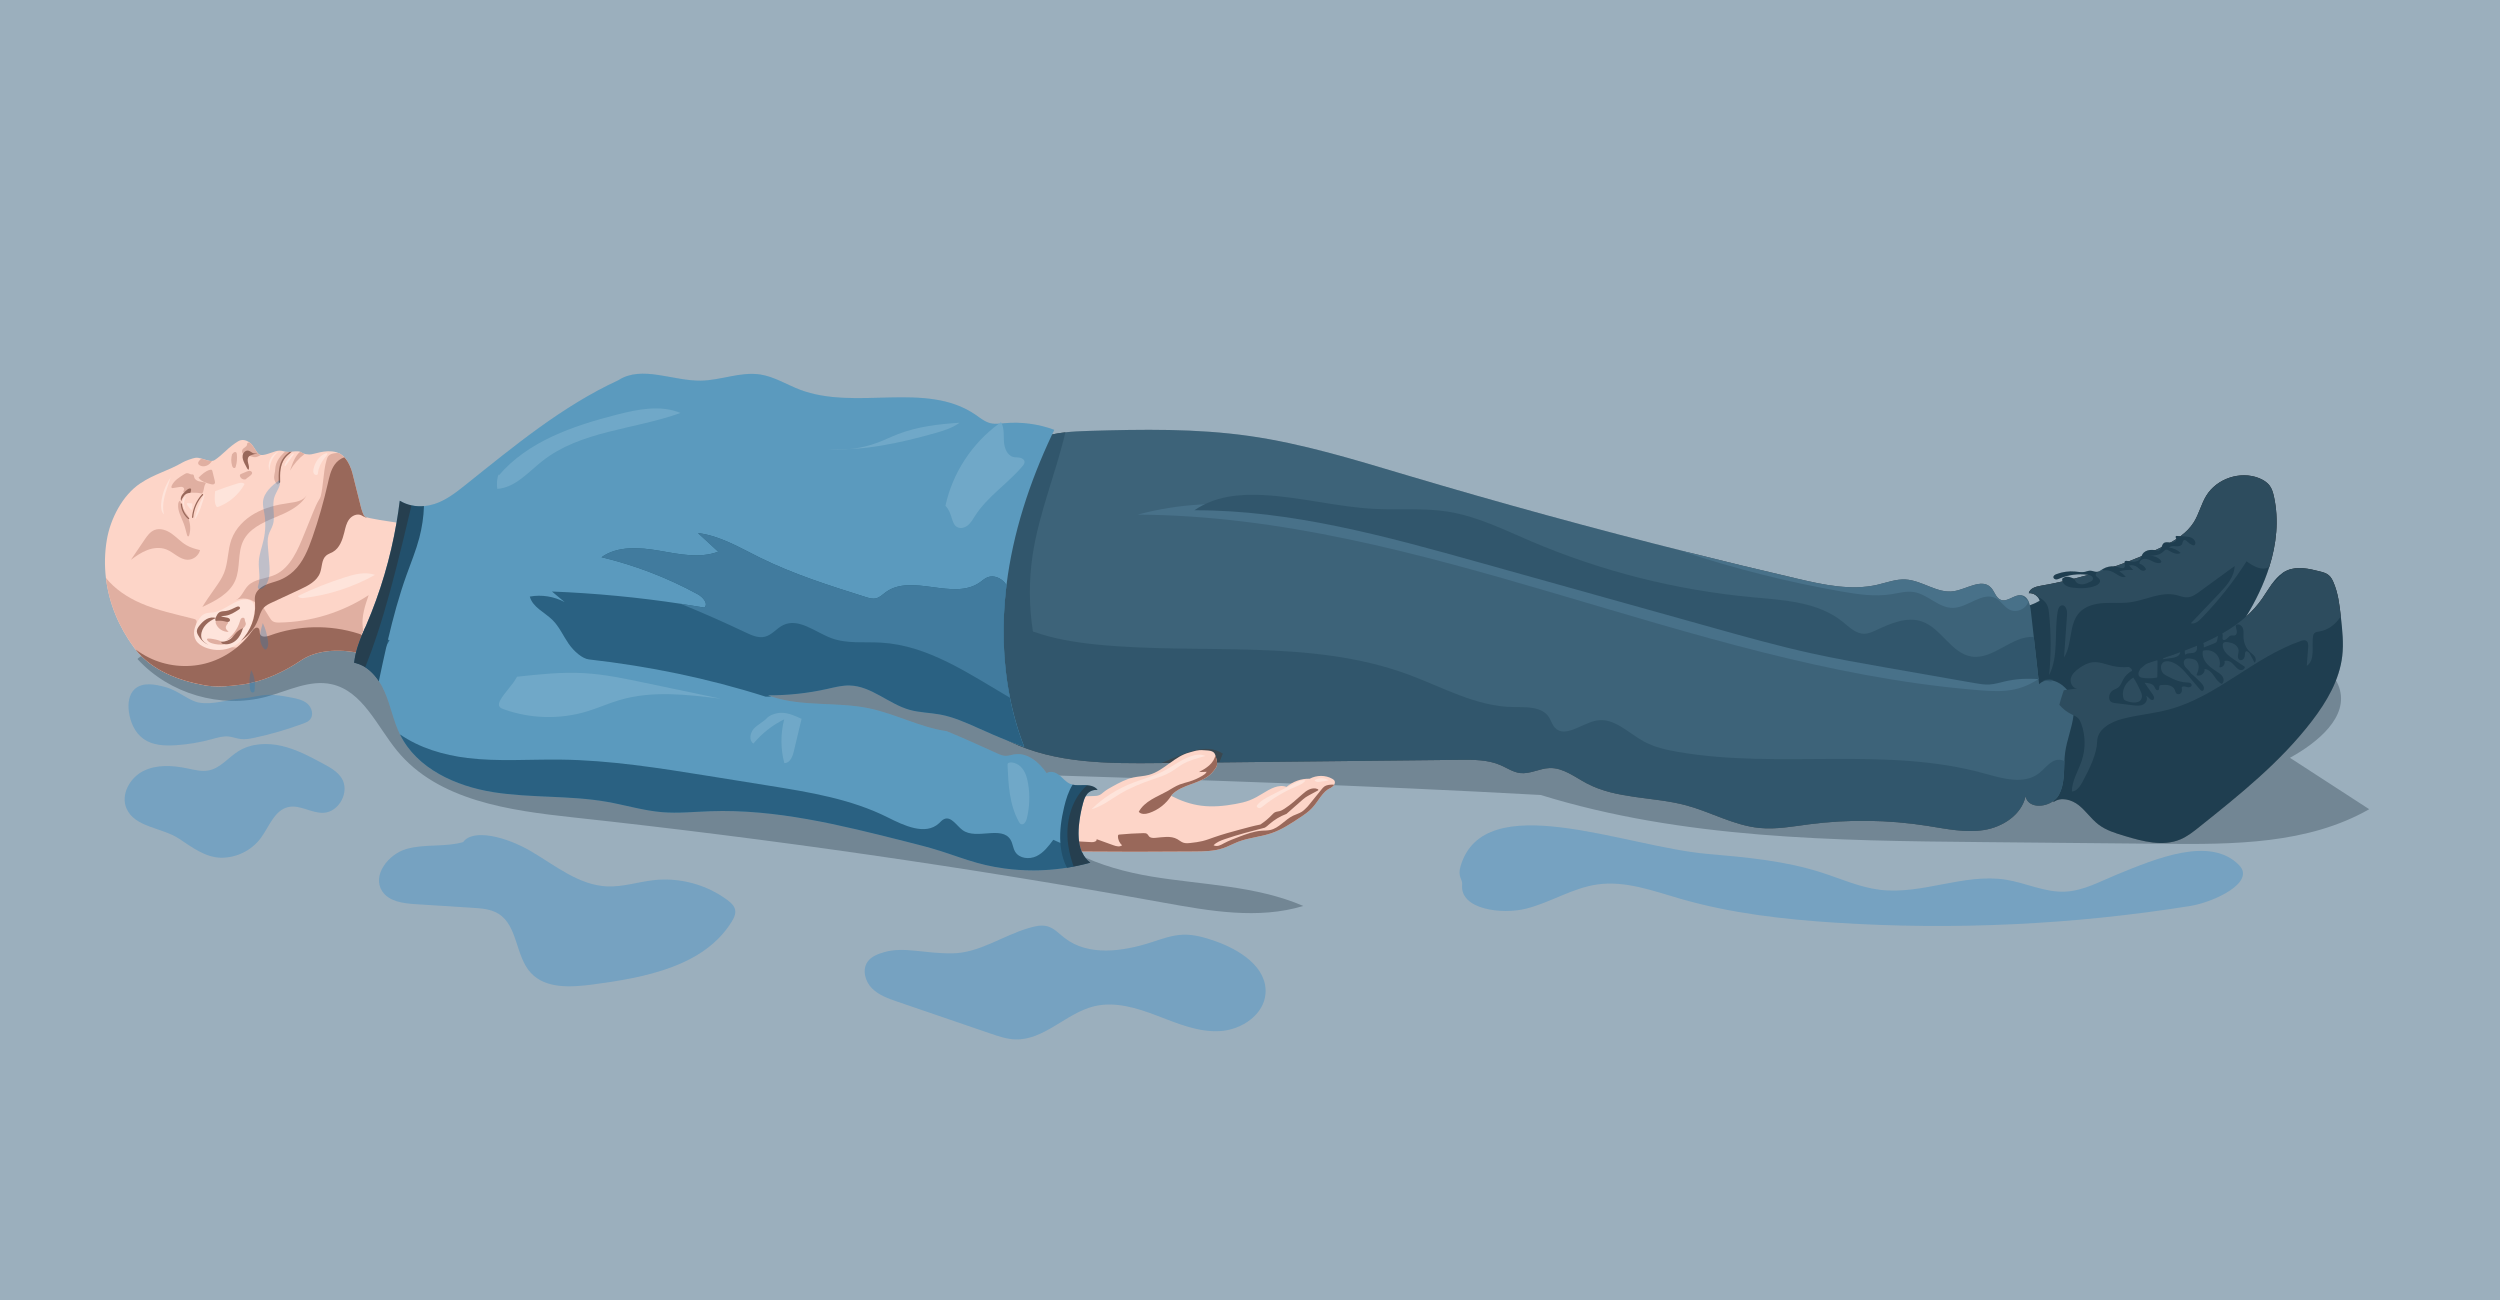 <svg width="2000" height="1040" viewBox="0 0 2000 1040" fill="none" xmlns="http://www.w3.org/2000/svg">
<g clip-path="url(#clip0_101_2195)">
<path d="M2000 0H0V1040H2000V0Z" fill="#9BAFBD"/>
<path d="M110.049 527.29C135.389 555.06 176.669 567.14 212.989 557.41C230.379 552.75 247.799 543.46 265.369 547.39C290.229 552.95 301.509 580.89 317.659 600.59C350.419 640.54 407.419 648.38 458.779 653.95C616.809 671.09 774.239 693.82 930.669 722.09C967.779 728.8 1006.56 735.74 1042.63 724.76C1004.69 708.43 962.129 707.99 921.379 701.25C880.629 694.51 837.499 678.52 816.739 642.81C812.539 635.58 810.609 624.17 818.209 620.68C820.519 619.62 823.169 619.68 825.709 619.76C958.249 623.97 1090.79 628.17 1232.58 635.99C1346.18 671.12 1467.06 672.55 1585.96 673.68C1634.06 674.14 1682.16 674.6 1730.26 675.06C1786.76 675.6 1846.3 675.39 1895.37 647.37C1874.24 633.66 1853.1 619.95 1831.97 606.24C1853.87 594.15 1879.39 573.53 1871.31 549.86C1862.2 523.2 1824.32 527.02 1796.28 529.79C1773.45 532.05 1750.43 529.98 1727.58 527.9C1495.24 506.67 1263.08 482.9 1031.97 451.02C782.589 416.62 523.679 373.44 283.379 448.47C225.819 466.44 170.329 491.03 118.349 521.58C114.249 523.98 110.009 526.59 110.049 527.29Z" fill="#728694"/>
<path d="M1873.8 524.78C1871.58 543.96 1861.37 561.32 1849.63 576.66C1824.48 609.54 1791.78 635.73 1759.43 661.56C1754.68 665.35 1749.85 669.2 1744.23 671.55C1730.27 677.42 1714.35 673.13 1699.84 668.79C1692.46 666.58 1684.89 664.29 1678.77 659.6C1672.94 655.14 1668.79 648.78 1663.04 644.21C1657.29 639.64 1648.57 637.24 1642.77 641.73C1642.74 641.41 1642.72 641.1 1642.7 640.78C1641.89 630.28 1641.51 619.76 1641.73 609.41C1642.06 593.56 1643.78 578.13 1647.47 563.84C1648.3 560.63 1649.23 557.5 1650.28 554.42C1650.52 553.66 1650.78 552.9 1651.05 552.15C1651.9 552.04 1652.76 551.94 1653.61 551.83C1656.33 551.49 1659.04 551.15 1661.77 550.8C1658.09 550.72 1655.8 546.23 1656.69 542.66C1657.58 539.11 1660.56 536.49 1663.58 534.39C1666.78 532.17 1670.33 530.24 1674.2 529.81C1679.67 529.2 1684.96 531.66 1690.33 532.85C1694.55 533.79 1698.81 533.95 1703.07 533.59C1708 533.19 1712.93 532.09 1717.79 530.7C1720.48 529.94 1723.15 529.08 1725.79 528.2C1726.68 527.9 1727.56 527.61 1728.44 527.31C1729.19 527.06 1729.94 526.8 1730.69 526.55C1735.15 525.03 1739.66 523.48 1744.15 521.84C1745.38 521.39 1746.61 520.94 1747.84 520.47C1751.12 519.24 1754.38 517.96 1757.61 516.61C1759.3 515.91 1760.98 515.18 1762.65 514.44C1766.66 512.65 1770.58 510.75 1774.4 508.7C1775.55 508.09 1776.68 507.46 1777.81 506.82C1784.66 502.91 1791.09 498.47 1796.87 493.31C1801.63 489.06 1805.94 484.32 1809.67 478.98C1812.3 475.22 1814.72 471.11 1817.44 467.34C1820 463.76 1822.84 460.51 1826.37 458.18C1827.46 457.46 1828.61 456.83 1829.85 456.3C1837.95 452.84 1847.23 454.95 1855.78 457.12C1858.33 457.77 1860.97 458.46 1862.98 460.16C1864.75 461.63 1865.85 463.74 1866.76 465.84C1870.47 474.4 1871.61 483.8 1872.63 493.08C1872.63 493.08 1872.63 493.08 1872.63 493.09C1872.68 493.47 1872.72 493.84 1872.76 494.22C1873.87 504.37 1874.98 514.63 1873.8 524.78Z" fill="#23282B"/>
<path d="M1815.41 453.52C1811.03 467.38 1804.5 480.81 1796.87 493.31C1795.44 495.65 1793.98 497.96 1792.47 500.23C1792.28 500.53 1792.08 500.83 1791.88 501.13C1791.08 502.34 1790.26 503.54 1789.44 504.74C1788.58 505.97 1787.72 507.2 1786.85 508.42C1785.53 510.25 1784.2 512.06 1782.83 513.85C1781.5 515.59 1780.14 517.32 1778.75 519.02C1777.22 520.9 1775.65 522.75 1774.05 524.58C1771.72 527.23 1769.31 529.81 1766.82 532.3C1765.83 533.3 1764.82 534.28 1763.8 535.25C1763.75 535.3 1763.7 535.35 1763.65 535.39C1761.83 537.12 1759.97 538.8 1758.06 540.43C1757.51 540.9 1756.95 541.37 1756.39 541.83C1755.47 542.6 1754.54 543.35 1753.59 544.08C1752.73 544.76 1751.86 545.42 1750.98 546.07C1749.55 547.14 1748.11 548.16 1746.63 549.16H1746.62C1746.21 549.44 1745.8 549.72 1745.39 549.99C1743.71 551.1 1742 552.16 1740.26 553.17C1739.01 553.91 1737.74 554.62 1736.46 555.31C1726.32 560.72 1715.33 564.53 1704.02 566.56C1696.48 567.9 1688.64 568.45 1681.22 566.58C1672.55 564.4 1664.9 559.05 1656.53 556.08C1654.54 555.38 1652.51 554.81 1650.41 554.44C1650.37 554.43 1650.32 554.43 1650.28 554.42C1640.92 552.82 1628.89 554.25 1623.43 547.42C1622.9 546.76 1622.43 546.02 1622.03 545.19C1621.69 544.48 1621.44 543.75 1621.24 542.99C1621.23 542.96 1621.22 542.93 1621.21 542.9C1620.72 541.03 1620.59 539.06 1620.47 537.12C1619.91 528.18 1619.35 519.23 1618.84 510.38C1618.38 502.6 1617.96 494.89 1617.6 487.32C1617.57 486.88 1617.55 486.44 1617.53 486C1618.43 485.82 1619.32 485.62 1620.2 485.38C1621.45 485.07 1622.69 484.69 1623.91 484.25C1626.62 483.3 1629.24 482.09 1631.72 480.64C1631.4 479.36 1630.75 478.21 1629.86 477.25C1628.14 475.38 1625.56 474.28 1623.02 474.56C1623.87 470.66 1628.62 469.32 1632.54 468.63C1638.39 467.61 1644.22 466.45 1650.02 465.14C1653.07 464.46 1656.11 463.74 1659.14 462.98C1662.97 462.01 1666.79 460.99 1670.58 459.91C1670.58 459.91 1670.58 459.91 1670.59 459.91C1673.18 459.17 1675.75 458.41 1678.32 457.61C1678.33 457.61 1678.33 457.6 1678.34 457.6C1679.67 457.2 1680.99 456.79 1682.31 456.36C1685.5 455.34 1688.68 454.28 1691.84 453.16C1694.45 452.26 1697.05 451.32 1699.64 450.35C1699.64 450.35 1699.64 450.35 1699.64 450.34C1700.85 449.89 1702.06 449.43 1703.26 448.97C1706.61 447.67 1709.93 446.33 1713.24 444.95C1716.93 443.4 1720.59 441.79 1724.22 440.13C1725.18 439.68 1726.14 439.24 1727.1 438.79C1727.81 438.46 1728.53 438.12 1729.24 437.78C1731.64 436.62 1734.04 435.4 1736.38 434.08C1737.97 433.21 1739.52 432.28 1741.03 431.3C1742.19 430.55 1743.33 429.76 1744.43 428.94C1748.61 425.82 1752.31 422.19 1755.08 417.76C1759.24 411.09 1760.99 403.15 1765.11 396.46C1773.51 382.84 1792.17 376.6 1807.08 382.46C1810.41 383.77 1813.63 385.69 1815.74 388.58C1817.63 391.15 1818.5 394.31 1819.18 397.42C1823.25 416.14 1821.2 435.21 1815.41 453.52Z" fill="#23282B"/>
<path d="M170.09 371.58C177.26 364.98 185.06 359.06 193.35 353.92C193.9 354.88 193.49 356.15 192.73 356.95C191.97 357.75 190.92 358.21 189.94 358.72C182.74 362.5 177.9 370.19 170.09 371.58Z" fill="#FEE4DB"/>
<path d="M327.08 419.83L294.57 510.06L289.86 523.14C275.3 519.26 254.84 518.8 240.75 528.34C227.48 537.32 210.6 545.32 193.73 547.63C191.24 547.97 188.57 548.3 185.81 548.54C178.37 549.23 170.34 549.44 163.67 548.21C142.55 544.34 121.53 536.27 108.35 519.48C107.95 518.99 107.58 518.49 107.2 517.98C95.2 501.68 87.129 482.61 84.73 462.34C83.54 452.39 83.719 442.13 85.48 431.78C88.32 415 98.029 396.2 112.17 386.74C123.81 378.96 134.19 376.88 146.28 369.83C148.34 368.63 153.89 366.64 156.26 366.26C157.73 366.03 159.36 366.34 161.03 366.81C163.98 367.65 167.05 369 169.61 368.74C170.38 368.66 171.12 368.44 171.79 368.01C173.84 366.7 177.7 363.53 180.5 360.84C183.86 357.64 187.03 355.16 190.39 353.1C193.51 351.18 196.68 351.93 199.64 353.95C199.66 353.96 199.68 353.97 199.7 354C202.72 356.12 204.76 361.42 206.96 363.29C207.4 363.68 207.97 363.9 208.62 363.99C208.66 363.99 208.69 364 208.74 364C208.75 364.01 208.78 364.01 208.8 364.01C212.86 364.47 220.02 360.37 223.63 360.5C228.05 360.68 227.59 362.06 232.68 361.41C244.42 359.92 237.93 363.16 247.43 363.6C250.99 363.75 259.97 359.23 269.13 361.79C269.74 361.95 270.32 362.18 270.9 362.43C270.91 362.43 270.92 362.43 270.92 362.43C272.64 363.24 274.16 364.42 275.46 365.82C276.49 366.92 277.39 368.14 278.17 369.41C280.15 372.61 281.36 376.12 281.97 378.6C284.31 388.35 286.66 396.94 289.01 406.69C289.28 407.81 290.75 412.21 291.59 413.01C291.98 413.37 292.75 413.68 293.59 413.92C294.49 414.2 295.46 414.4 296.01 414.52C306.96 416.9 316.15 417.48 327.08 419.83Z" fill="#FDD5C8"/>
<path d="M196.79 541.74C193.85 545.03 190.01 547.16 185.81 548.55C178.37 549.24 170.34 549.45 163.67 548.22C142.55 544.35 121.53 536.28 108.35 519.49C107.95 519 107.58 518.5 107.2 517.99C95.201 501.69 87.13 482.62 84.731 462.35C91.891 471.24 101.9 477.87 112.45 482.49C125.96 488.4 140.52 491.4 154.81 495.03C155.61 495.23 156.46 495.47 156.94 496.14C157.55 496.99 157.28 498.16 157.13 499.2C156.25 505.27 160.49 511.18 165.89 514.08C171.29 516.98 177.63 517.48 183.76 517.72C187.89 517.86 192.27 517.99 195.75 520.23C202.61 524.66 202.22 535.66 196.79 541.74Z" fill="#E0AFA1"/>
<path d="M208.54 482.59C210.9 486.38 213.27 490.17 215.63 493.95C216.34 495.09 217.09 496.27 218.21 497.01C219.73 498.02 221.67 498.06 223.5 498.03C248.74 497.64 273.82 489.94 294.93 476.1C292.05 484.46 289.12 493.18 290.22 501.95C290.4 503.37 290.67 504.89 290.04 506.18C289.66 506.96 288.99 507.56 288.29 508.09C284.03 511.34 278.59 512.55 273.31 513.47C264.76 514.96 256.13 515.92 247.5 516.87C238.08 517.91 228.62 518.95 219.15 518.62C213.28 518.41 206.6 517.18 203.55 512.16C200.93 507.84 202.01 502.26 203.82 497.54C205.63 492.82 208.16 488.19 208.54 482.59Z" fill="#E0AFA1"/>
<path d="M294.57 510.07L289.86 523.15C275.3 519.27 254.84 518.81 240.75 528.35C227.48 537.33 210.6 545.33 193.73 547.64C184.53 548.89 172.81 549.91 163.67 548.22C142.55 544.35 121.53 536.28 108.35 519.49C111.75 521.96 115.31 524.18 119.06 526.04C132.87 532.92 149.18 534.65 164.14 530.84C179.1 527.03 192.58 517.71 201.44 505.06C202.7 503.25 205.05 501.14 206.75 502.57C208.1 503.69 207.4 505.93 208.18 507.51C209.42 510.06 213.19 509.38 215.84 508.4C238.48 500.11 263.89 499.58 286.85 506.91C289.48 507.75 292.14 508.72 294.57 510.07Z" fill="#99685A"/>
<path d="M136.559 381.96C132.379 387.96 129.749 395.03 128.979 402.3C128.629 405.56 128.809 409.26 131.169 411.53C129.179 403.45 131.999 395.05 134.779 387.2C135.359 385.57 135.939 383.93 136.559 381.96Z" fill="#FEE4DB"/>
<path d="M146.69 404.75C146.24 403.41 145.98 401.97 146.22 400.58C146.47 399.19 147.29 397.85 148.56 397.23C148.61 398.15 148.09 399 147.75 399.86C146.67 402.61 147.46 405.76 148.82 408.38C147.52 407.24 146.98 405.59 146.69 404.75Z" fill="#FEE4DB"/>
<path d="M149.669 402.53C150.819 402.48 151.969 402.54 153.109 402.68C153.389 402.72 153.709 402.78 153.849 403.03C153.949 403.19 153.939 403.39 153.929 403.58C153.879 404.61 153.839 405.64 153.789 406.67C153.769 407.1 153.689 407.62 153.289 407.78C152.839 407.96 152.399 407.51 152.109 407.12C151.429 406.19 150.749 405.27 150.079 404.34C149.669 403.77 149.239 403.15 149.669 402.53Z" fill="#FEE4DB"/>
<path d="M172.15 392.92C177.95 390.7 183.83 388.67 189.77 386.85C191.51 386.32 193.46 385.82 195.07 386.67C195.26 386.77 195.45 386.9 195.52 387.11C195.6 387.35 195.47 387.61 195.34 387.83C190.75 395.88 183.27 402.24 174.59 405.48C174.28 405.59 173.94 405.71 173.64 405.59C173.36 405.49 173.17 405.23 173.02 404.97C171.85 402.98 171.75 400.55 171.77 398.24C171.77 396.22 171.92 394.01 172.15 392.92Z" fill="#FEE4DB"/>
<path d="M182.969 518.71C176.729 520.69 169.779 520.36 163.759 517.8C161.009 516.63 158.359 514.92 156.799 512.37C155.339 509.97 154.969 507.01 155.399 504.24C155.829 501.47 157.009 498.86 158.459 496.45C159.839 494.16 161.579 491.92 164.059 490.92C166.169 490.06 168.519 490.21 170.779 489.89C180.099 488.58 187.339 479.43 196.759 479.63C198.399 479.66 200.089 480.02 201.369 481.05C204.039 483.21 203.889 487.28 203.319 490.67C202.709 494.31 201.889 497.93 200.469 501.34C197.259 509.05 191.219 516.09 182.969 518.71Z" fill="#FEE4DB"/>
<path d="M243.08 478.4C263.02 476.03 282.48 469.71 299.99 459.89C292.24 457.19 283.71 459.35 275.89 461.84C263.02 465.95 250.43 470.96 238.26 476.83C239.24 478.37 241.12 478.64 243.08 478.4Z" fill="#FEE4DB"/>
<path d="M155.67 415.95C157.08 408.46 159.93 401.25 164.01 394.81C162.04 402.67 159.48 410.37 155.67 415.95Z" fill="#FEE4DB"/>
<path d="M215.719 376.66C215.539 370.84 218.189 365 222.699 361.32C219.629 362.38 217.179 364.93 215.929 367.93C214.679 370.94 214.579 374.35 215.719 376.66Z" fill="#FEE4DB"/>
<path d="M228.239 372.99C230.389 369.96 232.549 366.93 234.699 363.9C234.929 363.57 235.139 363.06 234.809 362.83C234.529 362.64 234.159 362.88 233.909 363.11C231.469 365.4 229.449 368.13 227.969 371.14C227.599 371.92 227.259 372.87 228.239 372.99Z" fill="#FEE4DB"/>
<path d="M254.23 378.83C254.82 374.38 256.68 370.1 259.52 366.63C260.32 365.65 261.21 364.72 261.79 363.6C261.89 363.41 261.99 363.19 261.94 362.97C261.81 362.45 261.06 362.48 260.55 362.68C255.36 364.65 251.85 369.85 250.79 375.3C250.6 376.27 250.48 377.29 250.79 378.23C251.1 379.17 251.94 380 252.93 379.99C253.92 379.98 254.82 378.86 254.23 378.83Z" fill="#FEE4DB"/>
<path d="M166.63 515.8C164.4 514.52 161.99 513.02 161.23 510.56C161.02 509.9 160.95 509.2 160.95 508.5C160.95 505.26 162.47 502.14 164.69 499.78C166.91 497.42 169.76 495.74 172.73 494.44C170.33 493.54 167.58 494.03 165.33 495.25C163.08 496.47 161.27 498.36 159.65 500.35C158.47 501.8 157.32 503.5 157.48 505.36C157.56 506.25 157.94 507.09 158.35 507.89C160.14 511.26 162.8 514.16 166.63 515.8Z" fill="#99685A"/>
<path d="M179.169 515.52C176.039 515.9 172.819 515.62 169.799 514.71C168.139 514.21 166.409 513.4 165.649 511.85C165.589 511.73 165.539 511.61 165.539 511.48C165.539 511.03 166.119 510.85 166.569 510.83C167.949 510.77 169.319 511 170.669 511.26C173.229 511.74 175.829 512.34 178.059 513.7C178.309 513.85 178.559 514.03 178.699 514.29C178.829 514.54 178.799 514.91 179.169 515.52Z" fill="#E0AFA1"/>
<path d="M180.48 512.59C185.91 508.98 190.02 503.42 191.89 497.17C192.15 496.31 192.39 495.39 193.02 494.75C193.65 494.11 194.82 493.9 195.42 494.58C195.88 495.11 195.8 495.89 195.95 496.57C196.1 497.29 196.52 497.93 196.62 498.66C196.84 500.21 195.64 501.56 194.51 502.63C190.38 506.51 185.91 510.01 180.48 512.59Z" fill="#E0AFA1"/>
<path d="M194.389 502.38C193.429 506 191.759 509.53 189.009 512.08C186.259 514.63 182.319 516.06 178.669 515.19C178.219 515.08 177.759 514.93 177.419 514.61C177.079 514.29 176.909 513.76 177.119 513.34C180.189 513.5 183.309 512.33 185.509 510.19C186.829 508.9 187.819 507.31 189.099 505.99C190.479 504.58 192.189 503.49 194.389 502.38Z" fill="#99685A"/>
<path d="M182.92 505.46C178.63 505.72 174.32 502.98 172.75 498.98C172.47 498.27 172.29 497.4 172.73 496.78C172.94 496.48 173.28 496.28 173.61 496.13C174.69 495.63 175.94 495.5 177.1 495.74C178.08 495.95 179 496.42 179.98 496.63C180.56 496.75 181.17 496.79 181.69 497.07C182.21 497.35 182.62 497.98 182.4 498.53C182.33 498.71 182.2 498.86 182.08 499C181.21 500.02 180.37 501.29 180.69 502.59C180.97 503.79 182.11 504.53 182.92 505.46Z" fill="#E0AFA1"/>
<path d="M203.469 481.51C199.199 478.5 193.299 477.97 188.559 480.17C193.179 478.07 194.779 472.35 198.289 468.68C203.819 462.9 212.989 463.06 220.259 459.73C226.369 456.93 231.029 451.65 234.559 445.93C238.219 440.02 240.849 433.54 243.459 427.1C245.769 421.42 248.069 415.73 250.379 410.05C253.379 402.64 256.849 394.69 263.799 390.75C264.349 390.43 264.969 390.14 265.599 390.22C266.839 390.37 267.449 391.81 267.679 393.04C268.459 397.19 267.699 401.47 266.619 405.55C264.749 412.6 261.909 419.34 259.069 426.05C256.109 433.02 253.119 440 249.179 446.47C238.879 463.37 222.009 476.16 203.469 481.51Z" fill="#E0AFA1"/>
<path d="M161.889 485.59C172.299 480.71 183.549 475.01 188.159 464.48C192.529 454.51 189.819 442.43 194.609 432.66C199.289 423.11 209.849 418.18 219.679 414.1C229.509 410.02 240.129 405.46 245.339 396.18C242.589 400.81 236.409 401.7 231.079 402.42C221.619 403.71 212.179 406.05 203.859 410.73C195.539 415.41 188.399 422.64 185.159 431.61C182.039 440.24 182.639 449.92 179.209 458.43C177.489 462.7 174.819 466.5 172.179 470.27C168.099 476.07 164.039 481.85 161.889 485.59Z" fill="#E0AFA1"/>
<path d="M160.03 440.06C159.02 444.43 154.75 447.81 150.26 447.8C143.8 447.79 139.04 441.85 133.01 439.52C128.22 437.67 122.75 438.21 117.94 440.02C113.13 441.83 108.86 444.81 104.73 447.86C108.35 442.53 111.97 437.2 115.59 431.87C117.73 428.72 120.08 425.4 123.62 424C128.19 422.19 133.42 424.14 137.42 426.99C141.42 429.84 144.76 433.6 148.99 436.08C152.38 438.09 156.22 439.19 160.03 440.06Z" fill="#E0AFA1"/>
<path d="M160.839 394.75C163.149 395.55 162.789 389.3 164.239 387.33C164.459 387.03 164.689 386.63 164.499 386.31C164.379 386.11 164.129 386.02 163.899 385.96C162.279 385.52 160.559 385.48 158.949 385C157.339 384.52 155.739 383.42 155.369 381.78C155.179 380.95 155.169 379.85 154.369 379.59C154.069 379.49 153.749 379.56 153.429 379.56C152.179 379.57 151.099 378.56 149.849 378.53C148.959 378.5 148.139 378.98 147.369 379.44C143.429 381.8 139.249 384.4 137.359 388.59C137.079 389.22 136.949 390.14 137.579 390.43C137.829 390.54 138.109 390.5 138.379 390.46C140.069 390.18 141.749 389.91 143.439 389.63C144.259 389.5 145.109 389.36 145.909 389.61C146.699 389.85 147.409 390.59 147.329 391.41C147.259 392.17 146.559 392.82 146.659 393.57C146.809 394.59 157.469 393.59 160.839 394.75Z" fill="#E0AFA1"/>
<path d="M169.61 368.76C168.59 370.36 167.19 371.74 165.45 372.49C163.58 373.31 161.27 373.29 159.57 372.15C159.15 371.87 158.75 371.51 158.58 371.02C158.21 369.96 159.06 368.89 159.84 368.08C160.24 367.66 160.64 367.25 161.03 366.83C163.97 367.67 167.05 369.02 169.61 368.76Z" fill="#E0AFA1"/>
<path d="M208.629 364.01C206.969 364.97 205.159 365.94 203.249 365.74C202.199 365.63 201.199 365.18 200.169 364.92C199.019 364.63 197.829 364.57 196.679 364.27C195.549 363.98 194.399 363.36 193.879 362.29C193.459 361.45 193.519 360.4 194.019 359.6C194.989 358.08 197.369 357.53 197.629 355.75C197.679 355.46 197.639 355.14 197.749 354.86C197.929 354.33 198.489 354.02 199.039 353.97C199.259 353.95 199.469 353.97 199.689 354.02C202.709 356.14 204.749 361.44 206.949 363.31C207.409 363.69 207.969 363.92 208.629 364.01Z" fill="#E0AFA1"/>
<path d="M197.07 382.83C198.25 382.08 199.38 381.25 200.45 380.34C201.08 379.8 201.74 379.11 201.68 378.28C201.62 377.42 200.76 376.8 199.91 376.71C199.06 376.62 198.22 376.92 197.42 377.23C195.93 377.81 194.46 378.43 193 379.09C192.63 379.26 192.25 379.44 192.04 379.79C191.8 380.2 191.87 380.72 192.04 381.17C192.49 382.36 193.59 383.27 194.83 383.51C196.08 383.74 197.43 383.29 197.07 382.83Z" fill="#E0AFA1"/>
<path d="M240.309 361.47C239.229 362.02 238.399 362.98 237.689 363.96C234.989 367.67 233.489 372.1 232.039 376.46C234.979 371.31 238.959 366.76 243.679 363.16L240.309 361.47Z" fill="#E0AFA1"/>
<path d="M231.54 361.55C231.31 361.81 231.05 362.09 230.79 362.39C226.54 367.4 223.98 373.83 223.64 380.39C223.53 382.27 223.62 384.18 223.34 386.05C223.23 386.8 222.78 387.76 222.03 387.59C221.76 387.53 221.54 387.33 221.35 387.12C219.99 385.65 219.23 383.62 219.28 381.62C219.32 380.13 219.76 378.7 219.99 377.23C220.2 375.86 220.21 374.47 220.45 373.11C220.98 370.1 222.54 367.36 224.51 365.02C225.62 363.69 226.86 362.48 228.16 361.34L231.54 361.55Z" fill="#E0AFA1"/>
<path d="M278.17 369.44C278.01 372.89 274.81 375.48 272.72 378.32C268.4 384.23 268.22 392.89 262.57 397.52C261.59 398.32 260.42 398.98 259.15 398.95C257.9 398.93 256.6 398 256.24 398.34C258.95 388.45 258.38 377.86 261.25 368C261.6 366.81 262.01 365.6 262.84 364.68C263.92 363.48 265.54 362.94 267.13 362.66C268.37 362.44 269.64 362.36 270.9 362.46C270.91 362.46 270.92 362.46 270.92 362.46C272.64 363.27 274.16 364.45 275.46 365.85C276.49 366.94 277.39 368.16 278.17 369.44Z" fill="#E0AFA1"/>
<path d="M150.42 414.11C152.37 418.49 152.71 423.57 151.36 428.17C151.24 428.59 151.02 429.08 150.58 429.11C150.07 429.16 149.77 428.55 149.64 428.05C148.79 424.98 148.09 421.86 146.98 418.87C145.08 413.73 141.95 408.68 142.54 403.23C142.66 402.14 143.07 400.91 144.1 400.56C145.06 403.54 146.03 406.56 147.73 409.2C149.44 411.85 151.96 414.51 150.42 414.11Z" fill="#E0AFA1"/>
<path d="M154.099 414.33C154.089 414.33 154.069 414.33 154.059 414.33C153.779 414.31 153.579 414.07 153.599 413.79C154.159 406.95 157.029 400.4 161.659 395.34C161.849 395.14 162.159 395.12 162.369 395.31C162.569 395.5 162.589 395.81 162.399 396.02C157.919 400.92 155.149 407.26 154.599 413.88C154.569 414.13 154.349 414.33 154.099 414.33Z" fill="#99685A"/>
<path d="M185.82 362.99C184.78 366.06 184.73 369.46 185.68 372.56C185.85 373.12 186.07 373.69 186.5 374.07C186.93 374.46 187.65 374.59 188.1 374.22C188.38 373.99 188.51 373.62 188.61 373.26C189.54 370.07 189.83 366.7 189.48 363.4C189.41 362.78 189.28 362.08 188.74 361.75C187.99 361.29 187.03 361.87 186.44 362.52C185.53 363.55 184.86 364.8 185.82 362.99Z" fill="#E0AFA1"/>
<path d="M158.83 382.13C161.5 379.52 164.35 376.81 167.96 375.86C168.53 375.71 169.23 375.65 169.6 376.1C169.76 376.29 169.83 376.55 169.89 376.8C170.53 379.39 171.16 381.99 171.8 384.58C172 385.39 172.17 386.32 171.65 386.97C171 387.79 169.72 387.61 168.7 387.34C164.93 386.36 160.83 385.16 158.83 382.13Z" fill="#E0AFA1"/>
<path d="M172.499 496.77C175.039 496.36 177.669 496.5 180.149 497.18C180.859 497.38 181.579 497.62 182.319 497.56C183.059 497.5 183.819 497.05 183.969 496.33C184.109 495.68 183.689 495.01 183.139 494.64C182.589 494.27 181.909 494.14 181.249 494.02C179.759 493.74 178.279 493.46 176.789 493.18C177.909 492.76 179.129 492.76 180.309 492.6C184.219 492.07 187.659 489.87 190.969 487.72C191.439 487.41 191.959 487.03 192.019 486.47C192.089 485.81 191.429 485.25 190.769 485.18C190.109 485.11 189.459 485.39 188.859 485.68C186.189 486.94 183.539 488.42 180.609 488.8C178.909 489.02 177.079 488.89 175.609 489.77C174.199 490.61 173.429 492.18 172.729 493.67C172.329 494.51 171.949 495.57 172.499 496.77Z" fill="#99685A"/>
<path d="M293.599 413.95C292.169 414.32 290.569 412.98 289.099 412.25C285.779 410.61 281.599 412.48 279.369 415.43C277.119 418.39 276.339 422.16 275.479 425.76C273.989 431.89 271.689 438.52 266.189 441.61C264.459 442.59 262.469 443.15 260.949 444.44C257.199 447.61 257.779 453.47 256.109 458.09C253.639 464.9 246.459 468.58 239.899 471.62C232.479 475.07 225.069 478.51 217.649 481.95C215.289 483.04 212.869 484.18 211.089 486.08C208.599 488.75 207.729 492.48 206.409 495.88C203.799 502.58 199.039 508.43 192.619 512.75C200.409 505.01 204.689 493.85 204.049 482.89C203.919 480.85 203.649 478.8 204.059 476.8C204.869 472.88 208.219 469.93 211.839 468.2C215.449 466.48 219.439 465.69 223.179 464.26C227.469 462.62 231.449 460.14 234.789 457C242.439 449.83 246.509 439.7 249.949 429.81C254.829 415.76 258.929 401.46 262.219 386.97C263.409 381.71 264.559 376.26 267.639 371.82C269.529 369.09 272.349 366.85 275.459 365.86C279.069 369.71 281.129 375.18 281.969 378.64C284.309 388.39 286.659 396.98 289.009 406.73C289.279 407.85 290.749 412.25 291.589 413.05C291.989 413.4 292.759 413.71 293.599 413.95Z" fill="#99685A"/>
<path d="M233.529 361.33L232.649 362.07C230.929 363.49 229.159 364.96 227.819 366.74C224.039 371.76 223.929 378.56 224.139 385.69C224.149 386.01 223.909 386.27 223.579 386.29C223.569 386.29 223.569 386.29 223.559 386.29C223.259 386.29 222.989 386.04 222.979 385.73C222.759 378.38 222.889 371.36 226.899 366.05C228.199 364.33 229.819 362.92 231.439 361.58L233.529 361.33Z" fill="#99685A"/>
<path d="M205.809 362.65C204.579 363.01 203.359 363.36 202.129 363.72C201.009 364.05 199.819 364.41 199.049 365.29C197.849 366.65 198.079 368.73 198.529 370.49C198.979 372.25 199.569 374.14 198.899 375.82C198.339 375.71 197.979 375.17 197.699 374.68C196.919 373.33 196.189 371.94 195.519 370.52C194.589 368.55 193.759 366.39 194.129 364.24C194.499 362.09 196.509 360.09 198.649 360.5C200.319 360.82 201.519 362.43 203.199 362.71C204.309 362.89 205.509 362.4 205.809 362.65Z" fill="#99685A"/>
<path d="M152.329 394.25C152.639 393.48 152.819 392.67 152.879 391.84C152.899 391.6 152.899 391.34 152.779 391.13C152.519 390.66 151.829 390.67 151.319 390.85C150.149 391.25 149.219 392.12 148.319 392.97C147.199 394.04 146.059 395.13 145.319 396.49C144.579 397.85 144.309 399.56 144.979 400.95C145.389 399.42 146.169 397.99 147.159 396.75C147.669 396.11 148.249 395.51 148.969 395.11C150.109 394.48 151.539 394.36 152.329 394.25Z" fill="#99685A"/>
<path d="M150.909 414.83C147.509 411.99 145.359 407.68 145.139 403.25" stroke="#99685A" stroke-miterlimit="10" stroke-linecap="round" stroke-linejoin="round"/>
<path d="M1658.81 572.22C1657.66 582.21 1653.44 592.03 1652.1 602.12C1651.81 604.35 1651.66 606.6 1651.54 608.87C1651.1 618.28 1651.56 627.89 1647.03 636C1645.98 637.88 1644.47 639.49 1642.7 640.78C1635.02 646.43 1622.35 646.21 1620.43 637.05C1617.19 651.94 1602.05 661.7 1586.98 664.04C1571.93 666.38 1556.67 662.98 1541.61 660.63C1510.5 655.76 1478.7 655.35 1447.47 659.41C1434.25 661.13 1420.95 663.66 1407.67 662.37C1387.29 660.39 1368.88 649.67 1349.12 644.31C1322.74 637.17 1293.58 639.47 1269.41 626.7C1259.79 621.61 1250.51 614.05 1239.64 614.44C1231.66 614.72 1224.07 619.38 1216.14 618.44C1210.48 617.76 1205.59 614.35 1200.36 612.09C1190.17 607.68 1178.69 607.73 1167.59 607.86C1103.54 608.55 1039.51 609.24 975.469 609.93C974.849 609.94 974.239 609.95 973.619 609.95C972.269 609.97 970.919 609.98 969.569 610C962.429 610.07 955.299 610.15 948.159 610.23C946.089 610.25 944.039 610.27 941.969 610.29C941.959 610.29 941.959 610.29 941.959 610.29C939.979 610.32 937.999 610.34 936.019 610.36C933.689 610.38 931.359 610.41 929.029 610.43C928.509 610.44 927.979 610.44 927.459 610.45C886.859 610.9 844.339 610.88 807.999 593.29C807.989 593.28 807.989 593.28 807.979 593.28C806.289 592.46 804.609 591.62 802.959 590.72C800.419 583.17 794.459 566.82 789.759 547.34C786.949 535.71 784.599 522.98 783.679 510.33C783.219 503.84 783.089 497.35 783.229 490.87C783.409 482.24 784.079 473.62 785.079 465.02V465.01C787.229 446.4 790.929 427.88 794.619 409.5C795.789 403.68 797.039 397.73 798.649 391.91C801.289 382.34 804.919 373.16 810.779 365.63C811.439 364.77 812.139 363.93 812.869 363.11V363.09C814.219 361.56 815.699 360.11 817.299 358.76C824.299 352.82 832.709 349.48 841.689 347.55C845.169 346.79 848.729 346.26 852.319 345.86C858.509 345.18 864.809 344.92 870.939 344.73C913.779 343.43 956.849 342.73 999.289 348.77C1042.26 354.88 1083.92 367.83 1125.53 380.21C1200.09 402.4 1275.15 422.97 1350.62 441.87C1379.72 449.16 1408.89 456.22 1438.12 463.01C1459.04 467.88 1480.85 472.63 1501.8 467.84C1509.3 466.12 1516.7 463.19 1524.37 463.6C1537.81 464.3 1549.92 475.11 1563.19 472.95C1573.48 471.28 1585.34 462.5 1592.63 469.95C1595.67 473.06 1596.62 478.38 1600.69 479.91C1606.09 481.95 1611.58 475.34 1617.19 476.22C1617.36 476.23 1617.52 476.26 1617.68 476.3C1621.22 477.13 1622.99 480.54 1623.91 484.25C1624.28 485.71 1624.51 487.21 1624.67 488.63C1625.45 495.61 1626.23 502.59 1627.03 509.57C1628.17 519.81 1629.32 530.04 1630.48 540.28C1630.58 541.17 1630.68 542.07 1630.78 542.96C1630.79 543.04 1630.8 543.11 1630.81 543.19C1630.81 543.22 1630.82 543.26 1630.82 543.29C1630.97 544.65 1631.12 546 1631.27 547.35C1633.23 545.47 1635.47 544.47 1637.82 544.21C1638.96 544.08 1640.12 544.11 1641.29 544.3C1645.75 545 1650.26 547.88 1653.61 551.83C1654.72 553.14 1655.71 554.57 1656.53 556.08C1657.75 558.36 1658.59 560.81 1658.88 563.31C1659.23 566.3 1659.15 569.27 1658.81 572.22Z" fill="#495760"/>
<path d="M1872.63 493.08C1872.63 493.08 1872.63 493.08 1872.63 493.09C1868.61 499.34 1862.75 504.01 1855.4 505.18C1854 505.4 1852.44 505.55 1851.46 506.59C1850.72 507.36 1850.48 508.46 1850.35 509.53C1849.31 517.69 1852.2 528.03 1845.43 532.71C1845.8 527.76 1846.17 522.8 1846.55 517.86C1846.69 515.9 1846.62 513.5 1844.91 512.55C1843.67 511.84 1842.12 512.26 1840.77 512.73C1803.2 525.64 1773.77 557.17 1735.41 567.52C1723.08 570.85 1710.21 571.86 1697.85 575.09C1688.51 577.55 1677.99 583.32 1677.73 592.95C1677.46 603.09 1671.79 614.79 1665.87 625.75C1664.01 629.2 1661.4 632.94 1657.51 633.25C1657.54 624.43 1662.77 616.59 1665.5 608.21C1668.55 598.85 1668.41 588.5 1665.11 579.22C1664.5 577.5 1663.77 575.78 1662.47 574.51C1661.43 573.49 1660.13 572.84 1658.81 572.22C1658.34 572 1657.87 571.78 1657.41 571.56C1653.61 569.71 1650.21 567.06 1647.47 563.84C1648.3 560.63 1649.23 557.5 1650.28 554.42C1650.52 553.66 1650.78 552.9 1651.05 552.15C1651.9 552.04 1652.76 551.94 1653.61 551.83C1656.33 551.49 1659.04 551.15 1661.77 550.8C1658.09 550.72 1655.8 546.23 1656.69 542.66C1657.58 539.11 1660.56 536.49 1663.58 534.39C1666.78 532.17 1670.33 530.24 1674.2 529.81C1679.67 529.2 1684.96 531.66 1690.33 532.85C1694.55 533.79 1698.81 533.95 1703.07 533.59C1708 533.19 1712.93 532.09 1717.79 530.7C1720.48 529.94 1723.15 529.08 1725.79 528.2C1726.68 527.9 1727.56 527.61 1728.44 527.31C1729.19 527.06 1729.94 526.8 1730.69 526.55C1735.15 525.03 1739.66 523.48 1744.15 521.84C1745.38 521.39 1746.61 520.94 1747.84 520.47C1751.12 519.24 1754.38 517.96 1757.61 516.61C1759.3 515.91 1760.98 515.18 1762.65 514.44C1766.66 512.65 1770.58 510.75 1774.4 508.7C1775.55 508.09 1776.68 507.46 1777.81 506.82C1784.66 502.91 1791.09 498.47 1796.87 493.31C1801.63 489.06 1805.94 484.32 1809.67 478.98C1812.3 475.22 1814.72 471.11 1817.44 467.34C1820.7 464.63 1823.75 461.68 1826.3 458.28C1826.33 458.24 1826.35 458.22 1826.37 458.18C1827.46 457.46 1828.61 456.83 1829.85 456.3C1837.95 452.84 1847.23 454.95 1855.78 457.12C1858.33 457.77 1860.97 458.46 1862.98 460.16C1864.75 461.63 1865.85 463.74 1866.76 465.84C1870.47 474.4 1871.61 483.8 1872.63 493.08Z" fill="#353A3E"/>
<path d="M1815.41 453.52C1815.23 453.63 1815.03 453.74 1814.83 453.84C1809.13 456.8 1802.42 452.85 1797.26 449.01C1786.77 465.47 1774.57 480.84 1760.94 494.79C1758.71 497.07 1755.77 499.49 1752.72 498.58C1760.22 490.71 1767.71 482.84 1775.2 474.97C1781.18 468.67 1787.54 461.52 1787.68 452.84C1778.33 459.66 1768.98 466.47 1759.64 473.29C1756.75 475.4 1753.64 477.6 1750.07 477.83C1746.94 478.03 1743.94 476.7 1740.89 475.98C1728.72 473.14 1716.61 480.12 1704.22 481.82C1697.15 482.78 1689.96 482 1682.84 482.44C1675.72 482.9 1668.23 484.85 1663.43 490.12C1654.83 499.54 1658.08 515.15 1651.23 525.9C1652.05 514.51 1652.85 503.13 1653.66 491.74C1653.89 488.42 1652.67 483.67 1649.4 484.29C1647.31 484.69 1646.47 487.18 1646.12 489.27C1643.27 506.25 1647.1 524.76 1639.29 540.09C1640.96 523.69 1640.95 507.12 1639.25 490.72C1639.04 488.67 1638.79 486.59 1638 484.7C1636.5 481.15 1633.43 478.86 1629.86 477.25C1628.14 475.38 1625.56 474.28 1623.02 474.56C1623.87 470.66 1628.62 469.32 1632.54 468.63C1638.39 467.61 1644.22 466.45 1650.02 465.14C1653.07 464.46 1656.11 463.74 1659.14 462.98C1662.97 462.01 1666.79 460.99 1670.58 459.91C1670.58 459.91 1670.58 459.91 1670.59 459.91C1673.18 459.17 1675.75 458.41 1678.32 457.61C1678.33 457.61 1678.33 457.6 1678.34 457.6C1679.67 457.2 1680.99 456.79 1682.31 456.36C1685.5 455.34 1688.68 454.28 1691.84 453.16C1694.45 452.26 1697.05 451.32 1699.64 450.35C1699.64 450.35 1699.64 450.35 1699.64 450.34C1700.85 449.89 1702.06 449.43 1703.26 448.97C1706.61 447.67 1709.93 446.33 1713.24 444.95C1716.93 443.4 1720.59 441.79 1724.22 440.13C1725.18 439.68 1726.14 439.24 1727.1 438.79C1727.81 438.46 1728.53 438.12 1729.24 437.78C1731.64 436.62 1734.04 435.4 1736.38 434.08C1737.97 433.21 1739.52 432.28 1741.03 431.3C1742.19 430.55 1743.33 429.76 1744.43 428.94C1748.61 425.82 1752.31 422.19 1755.08 417.76C1759.24 411.09 1760.99 403.15 1765.11 396.46C1773.51 382.84 1792.17 376.6 1807.08 382.46C1810.41 383.77 1813.63 385.69 1815.74 388.58C1817.63 391.15 1818.5 394.31 1819.18 397.42C1823.25 416.14 1821.2 435.21 1815.41 453.52Z" fill="#353A3E"/>
<path d="M826.35 505.21C827.92 515.23 830.25 525.13 833.32 534.8C820.95 535.49 811.02 531.51 803.56 525.03V525.02C796.11 518.54 791.12 509.57 788.6 500.24C787.34 495.57 786.58 490.83 786.21 486.05C785.63 478.65 785.98 471.15 786.87 463.67C787.69 456.65 788.98 449.65 790.4 442.77C794.34 423.6 799.27 404.62 805.16 385.95C807.28 379.2 809.53 372.49 811.9 365.82C812.22 364.91 812.54 364.01 812.87 363.11V363.09C814.22 361.56 815.7 360.11 817.3 358.76C824.3 352.82 832.71 349.48 841.69 347.55C845.17 346.79 848.73 346.26 852.32 345.86C844.61 378.71 831.22 410.35 826.15 443.76C823.06 464.09 823.16 484.9 826.35 505.21Z" fill="#3A474F"/>
<path d="M1651.54 608.87C1651.1 618.28 1651.56 627.89 1647.03 636C1645.98 637.88 1644.47 639.49 1642.7 640.78C1635.02 646.43 1622.35 646.21 1620.43 637.05C1617.19 651.94 1602.05 661.7 1586.98 664.04C1571.93 666.38 1556.67 662.98 1541.61 660.63C1510.5 655.76 1478.7 655.35 1447.47 659.41C1434.25 661.13 1420.95 663.66 1407.67 662.37C1387.29 660.39 1368.88 649.67 1349.12 644.31C1322.74 637.17 1293.58 639.47 1269.41 626.7C1259.79 621.61 1250.51 614.05 1239.64 614.44C1231.66 614.72 1224.07 619.38 1216.14 618.44C1210.48 617.76 1205.59 614.35 1200.36 612.09C1190.17 607.68 1178.69 607.73 1167.59 607.86C1103.54 608.55 1039.51 609.24 975.469 609.93C974.849 609.94 974.239 609.95 973.619 609.95C972.269 609.97 970.919 609.98 969.569 610C962.429 610.07 955.299 610.15 948.159 610.23C946.089 610.25 944.039 610.27 941.969 610.29C941.959 610.29 941.959 610.29 941.959 610.29C939.979 610.32 937.999 610.34 936.019 610.36C933.689 610.38 931.359 610.41 929.029 610.43C928.509 610.44 927.979 610.44 927.459 610.45C886.859 610.9 844.339 610.88 807.999 593.29C807.989 593.28 807.989 593.28 807.979 593.28C806.289 592.46 804.609 591.62 802.959 590.72C800.419 583.17 794.459 566.82 789.759 547.34C786.949 535.71 784.599 522.98 783.679 510.33C783.219 503.84 783.089 497.35 783.229 490.87C784.139 489.09 785.129 487.47 786.209 486.05C787.069 484.88 787.999 483.84 788.959 482.94C793.329 487.14 798.069 490.81 803.099 494.01V494.02C810.329 498.63 818.159 502.29 826.349 505.21C842.459 510.97 859.949 513.88 876.989 515.59C960.549 523.97 1047.88 510.53 1126.65 539.62C1154.23 549.81 1180.98 565.22 1210.39 565.62C1220.76 565.75 1233.33 564.98 1239.05 573.62C1240.84 576.33 1241.66 579.68 1243.86 582.07C1252.06 590.94 1265.47 578.52 1277.38 576.4C1291.11 573.95 1302.46 586.16 1314.65 592.94C1323.32 597.76 1333.17 599.96 1342.95 601.62C1423.81 615.43 1508.76 596.8 1587.79 618.84C1602.33 622.9 1619.39 627.86 1631.26 618.55C1634.83 615.74 1637.99 611.65 1641.73 609.41C1643.53 608.33 1645.45 607.68 1647.63 607.8C1649.02 607.87 1650.32 608.26 1651.54 608.87Z" fill="#3A474F"/>
<path d="M1067.32 627.86C1067.27 627.94 1067.22 628.01 1067.17 628.08C1066.48 629.05 1065.46 629.73 1064.46 630.39C1058.14 632.87 1054.84 640.95 1049.56 646.55C1046.7 649.59 1043.19 651.91 1039.72 654.22C1032.62 658.93 1025.41 663.7 1017.36 666.49C1008.68 669.49 999.269 670.09 990.699 673.36C986.559 674.94 982.649 677.13 978.469 678.56C971.249 681 963.479 681.12 955.869 681.19C943.959 681.29 932.049 681.37 920.139 681.4C908.849 681.42 897.559 681.41 886.279 681.37C882.869 681.35 879.459 681.33 876.049 681.31C872.499 681.29 868.939 681.26 865.389 681.23C864.889 681.23 864.389 681.23 863.889 681.22C862.609 681.21 861.329 681.2 860.049 681.19L860.169 679.58L860.669 672.95L863.359 637.13C865.079 637.09 866.799 637.04 868.519 637C870.499 636.95 872.489 636.9 874.479 636.85C876.229 636.81 878.049 636.76 879.649 636.02C880.969 635.41 882.049 634.37 883.179 633.46C885.239 631.82 887.559 630.53 889.859 629.26C895.249 626.29 900.749 623.27 906.759 621.96C910.829 621.08 915.059 621 919.089 619.91C925.379 618.21 930.659 614.22 936.019 610.36C940.759 606.93 945.549 603.61 951.119 602.1C955.909 600.8 958.029 599.77 962.979 600.16C966.599 600.45 970.899 600.23 972.099 603.64C972.159 603.81 972.219 604 972.279 604.18C972.349 604.38 972.409 604.58 972.479 604.8C972.729 605.59 972.989 606.49 973.199 607.43C973.239 607.57 973.269 607.72 973.299 607.87C973.439 608.56 973.549 609.27 973.619 609.95C973.659 610.46 973.669 610.96 973.649 611.43C973.639 611.63 973.619 611.83 973.589 612.02L973.559 612.23C973.529 612.44 973.479 612.64 973.429 612.82C973.329 613.16 973.199 613.47 973.019 613.74C971.889 615.47 970.679 617.16 969.229 618.64C960.699 627.32 945.699 627.12 937.449 635.9V635.91C937.429 635.93 937.419 635.94 937.409 635.94C937.399 635.95 937.399 635.96 937.389 635.97C937.179 636.18 936.989 636.39 936.809 636.62C936.849 636.64 936.899 636.66 936.949 636.69C944.689 640.69 952.689 643.48 960.939 644.55C969.999 645.74 979.219 644.85 988.209 643.22C992.119 642.52 996.019 641.67 999.719 640.23C1003.43 638.79 1006.88 636.78 1010.27 634.7C1016.06 631.13 1022.85 627.15 1029.23 629.53C1034.16 625.27 1040.98 622.72 1047.74 623C1053.34 620 1060.41 619.94 1065.81 623.04C1066.54 623.46 1067.27 623.96 1067.65 624.71C1068.15 625.69 1067.92 626.91 1067.32 627.86Z" fill="#FDD5C8"/>
<path d="M873.219 647.38C881.359 645.2 888.169 639.78 895.389 635.43C903.789 630.37 912.929 626.65 922.209 623.48C927.029 621.83 931.939 620.3 936.339 617.74C939.489 615.9 942.329 613.56 945.469 611.69C951.249 608.25 957.869 606.51 964.379 604.81C960.709 603.01 956.299 603.73 952.449 605.12C944.179 608.09 937.179 613.77 929.299 617.65C922.059 621.21 914.169 623.22 906.639 626.1C894.089 630.9 882.499 638.18 873.219 647.38Z" fill="#FEE4DB"/>
<path d="M973.01 613.74C971.89 615.47 970.67 617.17 969.22 618.64C960.69 627.32 945.69 627.12 937.44 635.9V635.91C937.43 635.91 937.43 635.91 937.42 635.91C937.41 635.93 937.4 635.95 937.38 635.97C937.24 636.22 937.09 636.45 936.94 636.68C932.86 643.05 926.54 647.98 919.36 650.39C916.54 651.34 912.96 651.71 911.01 649.47C913.24 645.28 917.05 642.12 921.12 639.67C925.18 637.21 929.58 635.34 933.72 633.02C937.04 631.15 940.22 628.97 943.78 627.58C946.21 626.63 948.79 626.07 951.29 625.31C955.02 624.18 958.62 622.57 961.97 620.56C963.3 619.76 964.65 618.84 965.31 617.45C963.27 617.52 961.24 617.58 959.2 617.65C962.05 616.08 964.93 614.5 967.35 612.34C969.77 610.19 971.74 607.37 972.27 604.19C973.2 606.91 974.43 611.56 973.01 613.74Z" fill="#99685A"/>
<path d="M1055.11 625.56C1057.74 625.17 1060.37 624.77 1063 624.38C1059.73 622 1054.95 621.93 1051.62 624.22C1052.3 625.22 1053.56 625.79 1055.11 625.56Z" fill="#FEE4DB"/>
<path d="M1005.6 644.28C1008.46 640.6 1012.75 638.37 1016.89 636.25C1023.58 632.83 1030.27 629.41 1036.96 626C1039.28 624.82 1041.9 623.6 1044.38 624.37C1042.78 626.83 1039.85 627.98 1037.14 629.11C1027.46 633.13 1018.37 638.53 1010.21 645.1C1009.39 645.76 1008.5 646.46 1007.45 646.5C1006.4 646.55 1004.82 645.28 1005.6 644.28Z" fill="#FEE4DB"/>
<path d="M1067.32 627.86C1067.27 627.94 1067.21 628.01 1067.17 628.08C1066.48 629.05 1065.46 629.73 1064.46 630.4C1058.14 632.88 1054.85 640.96 1049.56 646.55C1046.71 649.59 1043.2 651.92 1039.72 654.22C1032.62 658.93 1025.42 663.71 1017.36 666.49C1008.68 669.5 999.279 670.09 990.709 673.37C986.569 674.95 982.659 677.14 978.479 678.56C971.259 681 963.499 681.12 955.879 681.19C923.939 681.48 891.999 681.48 860.059 681.19L860.679 672.96L861.329 673.04C865.309 673.27 869.279 673.5 873.259 673.72C875.069 673.83 877.649 673.12 877.299 671.35C881.779 672.96 886.249 674.58 890.729 676.2C893.019 677.02 895.829 677.77 897.679 676.18C895.549 674.41 894.299 671.63 894.379 668.87C894.389 668.52 894.439 668.13 894.699 667.9C894.919 667.7 895.239 667.67 895.519 667.64C901.879 667.03 908.259 666.66 914.629 666.51C915.739 666.49 916.949 666.5 917.789 667.22C918.389 667.72 918.689 668.51 919.219 669.09C920.409 670.4 922.439 670.45 924.199 670.29C930.189 669.79 936.639 668.4 941.859 671.34C943.449 672.23 944.829 673.49 946.549 674.11C948.499 674.81 950.659 674.58 952.729 674.33C955.829 673.97 958.929 673.6 961.959 672.86C965.139 672.08 968.209 670.88 971.309 669.8C978.069 667.43 984.989 665.54 991.909 663.67C997.569 662.14 1003.23 660.59 1008.3 659.62C1011.69 657.37 1014.83 654.77 1017.63 651.82C1018.37 651.06 1019.09 650.25 1020.04 649.8C1021.15 649.25 1022.43 649.23 1023.62 648.91C1025.01 648.56 1026.29 647.82 1027.49 647.04C1032.58 643.79 1037.03 639.67 1041.56 635.68C1043.3 634.14 1045.1 632.6 1047.21 631.62C1049.32 630.65 1051.83 630.29 1053.97 631.18C1054.38 631.34 1054.82 631.75 1054.63 632.13C1054.55 632.27 1054.4 632.36 1054.26 632.43C1052.27 633.49 1050.3 634.57 1048.31 635.63C1046.94 636.37 1045.56 637.12 1044.29 638C1043.17 638.8 1042.13 639.71 1041.1 640.62C1037.12 644.09 1033.16 647.58 1029.17 651.12C1024.14 652.99 1019.47 655.8 1015.45 659.34C1014.35 660.3 1013.25 661.35 1011.82 662.15C1001.14 664.91 990.449 667.68 980.019 671.25C976.709 672.38 973.289 673.67 970.869 676.2C972.129 676.94 973.739 676.91 975.149 676.5C976.549 676.1 977.839 675.34 979.139 674.64C982.979 672.58 987.059 671.04 991.129 669.49C997.079 667.24 1003.14 664.98 1009.48 664.55C1011.69 664.4 1013.92 664.48 1016.1 664.02C1023.21 662.51 1027.91 655.73 1034.46 652.56C1036.81 651.43 1039.4 650.76 1041.58 649.32C1043.43 648.1 1044.89 646.38 1046.25 645.07C1049.91 640.56 1053.57 636.04 1057.23 631.53C1057.93 630.65 1058.65 629.78 1059.57 629.14C1061.28 627.97 1063.46 627.81 1065.52 627.68C1066.09 627.67 1066.76 627.65 1067.32 627.86Z" fill="#99685A"/>
<path d="M863.099 660.8C862.929 662.67 862.829 664.6 862.829 666.54C862.829 667.09 862.839 667.64 862.859 668.19C862.869 668.57 862.879 668.95 862.909 669.32C862.909 669.41 862.909 669.49 862.919 669.57C862.929 669.88 862.949 670.18 862.979 670.48C862.999 670.86 863.039 671.23 863.079 671.61C863.129 672.12 863.199 672.64 863.269 673.15C863.309 673.51 863.359 673.86 863.429 674.21C863.479 674.56 863.549 674.91 863.619 675.25C863.679 675.6 863.749 675.94 863.829 676.28C863.909 676.62 863.989 676.96 864.079 677.3C864.169 677.64 864.259 677.98 864.359 678.31C864.449 678.64 864.549 678.97 864.669 679.3C864.769 679.62 864.879 679.94 864.999 680.26C865.119 680.59 865.249 680.91 865.389 681.23C865.499 681.5 865.619 681.77 865.739 682.04C867.219 685.24 869.319 688.03 872.249 690.14C871.319 690.4 870.389 690.64 869.449 690.88C869.269 690.93 869.089 690.98 868.909 691.02C868.479 691.13 868.049 691.24 867.619 691.34C867.039 691.49 866.459 691.62 865.879 691.76C865.429 691.86 864.979 691.97 864.529 692.07C864.119 692.16 863.719 692.25 863.309 692.34C862.779 692.46 862.239 692.57 861.699 692.68L860.979 692.83C860.529 692.92 860.089 693.01 859.639 693.1C859.399 693.15 859.149 693.19 858.909 693.24C858.699 693.28 858.479 693.32 858.269 693.36C857.539 693.5 856.809 693.63 856.079 693.75C855.959 693.77 855.849 693.79 855.739 693.81C855.579 693.84 855.429 693.86 855.279 693.89C854.709 693.99 854.129 694.08 853.559 694.17C853.509 694.19 853.459 694.19 853.409 694.19C852.919 694.27 852.419 694.35 851.929 694.42C851.319 694.52 850.719 694.61 850.109 694.68C849.009 694.83 847.919 694.97 846.819 695.1C846.559 695.14 846.309 695.17 846.049 695.19C845.529 695.26 845.019 695.31 844.499 695.36C844.149 695.4 843.789 695.44 843.439 695.47C842.099 695.61 840.749 695.73 839.399 695.82C838.799 695.87 838.189 695.91 837.579 695.95C837.519 695.96 837.459 695.96 837.399 695.96C836.849 696 836.289 696.03 835.729 696.06C835.349 696.09 834.959 696.11 834.569 696.11C833.809 696.16 833.049 696.19 832.279 696.21C832.279 696.21 832.269 696.21 832.259 696.21C831.449 696.24 830.629 696.26 829.809 696.28H829.669C828.609 696.3 827.539 696.31 826.479 696.31C818.889 696.31 811.299 695.81 803.779 694.8C800.959 694.42 798.159 693.97 795.359 693.45C790.699 692.58 786.079 691.51 781.519 690.24C771.669 687.49 762.089 683.86 752.339 680.78C742.869 677.8 733.219 675.36 723.589 672.94C672.559 660.07 620.709 647.11 568.129 648.98C555.309 649.43 542.469 650.77 529.679 649.73C514.829 648.5 500.439 644.09 485.769 641.49C455.749 636.18 424.829 638.52 394.719 633.74C364.629 628.97 333.359 614.86 319.979 587.49C319.969 587.48 319.969 587.47 319.959 587.47C314.749 576.8 312.629 564.86 307.959 553.95C306.669 550.9 305.079 547.88 303.219 545.07C303.179 545 303.129 544.94 303.079 544.87C302.889 544.59 302.689 544.3 302.499 544.02C302.359 543.83 302.219 543.63 302.079 543.44C301.779 543.02 301.469 542.61 301.159 542.2C300.839 541.79 300.519 541.39 300.189 540.99C299.839 540.57 299.479 540.15 299.109 539.75C298.749 539.34 298.369 538.94 297.989 538.56C297.769 538.33 297.549 538.1 297.319 537.89C297.179 537.75 297.049 537.63 296.909 537.5C296.529 537.14 296.139 536.79 295.739 536.45C295.699 536.42 295.669 536.39 295.629 536.35C295.369 536.12 295.099 535.9 294.829 535.7C294.729 535.61 294.619 535.53 294.519 535.45C294.139 535.15 293.749 534.86 293.349 534.58C293.319 534.56 293.289 534.54 293.259 534.52C293.079 534.39 292.889 534.26 292.699 534.13C292.529 534.02 292.349 533.91 292.179 533.81C292.049 533.72 291.919 533.64 291.799 533.57C291.649 533.48 291.509 533.39 291.369 533.3C291.349 533.29 291.319 533.28 291.299 533.26C291.069 533.13 290.849 533.01 290.619 532.88C288.809 531.88 286.879 531.1 284.849 530.56C284.349 530.43 283.829 530.31 283.309 530.21C283.579 527.85 283.979 525.58 284.479 523.39C284.579 522.92 284.689 522.45 284.809 521.99C284.969 521.36 285.129 520.74 285.299 520.13C285.469 519.51 285.639 518.9 285.829 518.3C286.009 517.71 286.189 517.13 286.389 516.55C286.819 515.2 287.299 513.87 287.789 512.56C287.949 512.12 288.119 511.69 288.289 511.26C288.509 510.69 288.739 510.12 288.969 509.55C289.189 508.99 289.429 508.43 289.659 507.87C290.089 506.84 290.529 505.82 290.959 504.8C291.399 503.79 291.839 502.78 292.269 501.77C292.529 501.17 292.779 500.57 293.039 499.97C304.299 473.74 312.439 446.18 317.249 418.04C318.239 412.24 319.089 406.42 319.799 400.58C322.819 402.37 325.979 403.58 329.199 404.29C332.489 405.01 335.839 405.2 339.179 404.91C341.959 404.66 344.739 404.1 347.449 403.24C356.819 400.25 364.749 394.04 372.429 387.91C411.129 357.01 449.709 324.93 494.679 304.19C513.399 292.05 538.139 304.86 560.689 304.52C576.719 304.29 592.499 297.14 608.349 299.62C619.459 301.36 629.249 307.66 639.739 311.67C684.549 328.84 740.669 304.62 780.269 331.7C784.149 334.36 787.909 337.53 792.489 338.59C794.689 339.1 796.939 339.1 799.199 338.94C799.909 338.89 800.629 338.83 801.339 338.76C802.069 338.69 802.799 338.61 803.529 338.55C817.009 337.32 830.749 339.15 843.439 343.87C842.849 345.09 842.269 346.32 841.689 347.55C823.489 386.13 810.339 426.44 805.199 468.03C805.159 468.33 805.119 468.63 805.089 468.93C804.909 470.4 804.749 471.86 804.589 473.33C804.319 475.85 804.089 478.37 803.889 480.89C803.829 481.54 803.779 482.19 803.729 482.84C803.709 483.02 803.699 483.2 803.689 483.38C803.659 483.86 803.619 484.33 803.589 484.8C803.529 485.67 803.469 486.54 803.419 487.41C803.329 488.73 803.259 490.05 803.209 491.37C803.189 491.75 803.169 492.13 803.159 492.51C803.129 493.01 803.119 493.51 803.099 494.01V494.02C803.059 494.97 803.019 495.92 802.999 496.87C802.859 501.33 802.829 505.8 802.919 510.27C802.919 510.27 802.919 510.28 802.919 510.29C802.929 510.88 802.939 511.47 802.959 512.06C802.979 513.13 803.009 514.21 803.049 515.28C803.089 516.39 803.129 517.5 803.189 518.61C803.229 519.54 803.269 520.47 803.329 521.4C803.399 522.61 803.469 523.81 803.559 525.02V525.03C803.569 525.11 803.569 525.18 803.579 525.26C803.649 526.37 803.729 527.47 803.829 528.58C804.009 530.79 804.219 533 804.459 535.21C804.579 536.31 804.699 537.41 804.839 538.51C805.359 542.91 805.999 547.3 806.759 551.67C807.129 553.85 807.529 556.03 807.969 558.2C808.289 559.8 808.619 561.4 808.979 562.99C809.149 563.79 809.329 564.58 809.519 565.38C809.699 566.17 809.879 566.96 810.079 567.76C810.489 569.49 810.929 571.22 811.389 572.94C811.569 573.64 811.759 574.33 811.949 575.02C812.149 575.75 812.349 576.48 812.559 577.21C812.559 577.22 812.559 577.22 812.559 577.24C814.499 584.07 816.759 590.79 819.339 597.43C818.509 597.14 817.679 596.86 816.869 596.57C816.059 596.29 815.259 596 814.459 595.71C812.239 594.91 810.099 594.1 807.999 593.29C807.989 593.28 807.989 593.28 807.979 593.28C807.569 593.12 807.159 592.96 806.759 592.8C798.049 589.39 790.259 585.91 782.479 582.44C782.349 582.38 782.219 582.32 782.089 582.26C772.419 577.95 762.639 573.6 752.229 571.64C744.019 570.11 735.529 570.1 727.509 567.82C710.879 563.08 697.149 548.9 679.869 548.39C673.749 548.21 667.749 549.81 661.779 551.14C646.209 554.62 630.259 556.33 614.299 556.25C615.249 556.62 616.209 556.95 617.169 557.27C641.859 565.54 669.289 561.32 694.919 566.59C716.219 570.98 735.889 581.84 757.399 584.97C770.819 590.5 784.139 596.55 797.459 602.59C799.649 603.6 801.919 604.6 804.329 604.69C806.769 604.76 809.119 603.86 811.539 603.48C821.929 601.84 831.399 609.85 837.329 618.56C840.319 616.4 844.579 617.88 847.439 620.18C850.299 622.47 852.629 625.56 855.989 627.05C856.679 627.35 857.379 627.57 858.099 627.74C861.119 628.45 864.389 628.11 867.529 628.09H867.679C867.989 628.09 868.299 628.1 868.619 628.11C868.979 628.12 869.349 628.14 869.709 628.17C869.909 628.19 870.119 628.21 870.319 628.23C870.769 628.27 871.219 628.33 871.659 628.42C872.019 628.48 872.369 628.56 872.719 628.64C872.909 628.69 873.099 628.74 873.289 628.8C873.449 628.85 873.599 628.89 873.749 628.95C873.999 629.02 874.239 629.11 874.469 629.22C874.629 629.28 874.789 629.35 874.949 629.43C875.129 629.51 875.299 629.6 875.469 629.69C875.809 629.87 876.149 630.08 876.459 630.32C876.569 630.4 876.679 630.48 876.789 630.58C876.859 630.63 876.929 630.69 876.999 630.75C877.089 630.83 877.179 630.91 877.259 630.99C877.559 631.28 877.839 631.59 878.089 631.94C874.489 631.67 871.579 633.04 869.789 635.14C869.299 635.72 868.879 636.34 868.519 637C868.269 637.43 868.049 637.88 867.839 638.34C867.759 638.51 867.689 638.68 867.619 638.86C867.509 639.11 867.409 639.38 867.319 639.65C867.219 639.91 867.129 640.18 867.039 640.45C866.799 641.17 866.599 641.9 866.399 642.63C864.769 648.58 863.659 654.66 863.099 660.8Z" fill="#709EB8"/>
<path d="M413.648 541.4C431.498 539.45 449.438 537.5 467.358 538.54C483.398 539.47 499.198 542.77 514.918 546.06C535.418 550.35 555.908 554.65 576.408 558.94C549.538 555.6 521.768 552.33 495.788 559.98C486.918 562.59 478.448 566.43 469.608 569.11C447.918 575.7 424.098 575.06 402.788 567.32C401.498 566.85 400.108 566.27 399.478 565.05C398.668 563.51 399.408 561.63 400.258 560.11C403.928 553.58 409.898 548.39 413.648 541.4Z" fill="#8BB0C5"/>
<path d="M613.738 574.29C610.668 577.64 606.268 579.53 603.168 582.86C600.068 586.19 598.938 592.29 602.708 594.84C609.458 586.75 617.918 580.09 627.368 575.44C624.418 586.86 624.448 599.03 627.448 610.43C631.728 610.7 633.968 605.54 634.968 601.37C637.058 592.61 639.148 583.85 641.238 575.09C636.388 572.84 631.398 570.55 626.058 570.27C620.728 569.98 615.368 572.51 613.738 574.29Z" fill="#8BB0C5"/>
<path d="M806.03 611.88C806.69 627.53 807.52 643.84 815.17 657.51C815.54 658.18 815.97 658.87 816.65 659.23C818.8 660.36 820.78 657.43 821.37 655.07C823.68 645.85 824.05 636.14 822.45 626.77C821.59 621.73 819.999 616.51 816.219 613.06C812.439 609.61 805.89 608.74 806.03 611.88Z" fill="#8BB0C5"/>
<path d="M399.019 380.38C422.379 352.99 458.599 340.67 493.469 331.73C510.209 327.44 528.399 323.73 544.359 330.37C507.329 343.72 464.509 344.51 433.669 368.97C422.469 377.85 412.119 390.11 397.859 391.09C396.699 384.4 399.269 377.2 399.019 380.38Z" fill="#8BB0C5"/>
<path d="M662.449 359.18C675.679 360.58 689.229 358.88 701.699 354.26C707.369 352.16 712.809 349.47 718.449 347.29C734.049 341.27 750.899 339.29 767.589 338.21C761.939 342.37 755.069 344.48 748.319 346.41C719.139 354.72 689.349 360.89 662.449 359.18Z" fill="#8BB0C5"/>
<path d="M819.619 369.49C819.689 370.79 818.829 371.93 817.989 372.93C814.059 377.57 809.659 381.8 805.159 385.95C802.999 387.94 800.809 389.92 798.649 391.91C791.759 398.24 785.109 404.75 780.079 412.6C778.379 415.25 776.839 418.09 774.439 420.11C772.039 422.14 768.459 423.18 765.719 421.65C760.759 418.89 762.329 411.05 756.379 404.57C762.039 378.47 777.609 354.64 799.199 338.94C799.739 338.54 800.279 338.15 800.819 337.77C801.009 338.09 801.179 338.42 801.339 338.76C803.389 343.08 802.849 348.25 803.129 353.1C803.429 358.32 805.609 364.36 810.689 365.61C810.719 365.62 810.749 365.62 810.779 365.63C811.149 365.72 811.519 365.77 811.899 365.82C813.249 365.96 814.629 365.9 815.969 366.17C817.709 366.51 819.519 367.72 819.619 369.49Z" fill="#8BB0C5"/>
<path d="M819.339 597.43C818.509 597.14 817.679 596.86 816.869 596.57C816.059 596.29 815.259 596 814.459 595.71C812.239 594.91 810.099 594.1 807.999 593.29C807.989 593.28 807.989 593.28 807.979 593.28C807.569 593.12 807.159 592.96 806.759 592.8C798.049 589.39 790.259 585.91 782.479 582.44C782.349 582.38 782.219 582.32 782.089 582.26C772.419 577.95 762.639 573.6 752.229 571.64C744.019 570.11 735.529 570.1 727.509 567.82C710.879 563.08 697.149 548.9 679.869 548.39C673.749 548.21 667.749 549.81 661.779 551.14C646.209 554.62 630.259 556.33 614.299 556.25C615.249 556.62 616.209 556.95 617.169 557.27C615.639 557.31 614.099 557.33 612.579 557.36C566.219 542.58 518.889 532.97 471.089 527.53C465.949 526.94 459.239 521.26 454.889 514.95C450.529 508.66 447.459 501.38 441.999 496C435.699 489.78 426.079 485.82 423.859 477.26C433.269 475.54 443.259 477.13 451.699 481.68C448.319 478.86 444.939 476.03 441.559 473.21C475.999 474.57 510.369 477.84 544.459 483C550.839 483.95 557.219 484.98 563.579 486.08C566.829 482.76 562.269 477.63 558.199 475.4C533.989 462.18 508.019 452.18 481.199 445.77C494.169 436.53 511.719 437.86 527.409 440.57C543.109 443.29 559.669 446.97 574.579 441.35L558.369 426.44C576.019 428.6 591.749 438.11 607.699 446C634.709 459.38 663.599 468.5 692.359 477.56C695.159 478.45 698.129 479.34 700.969 478.62C703.879 477.88 706.099 475.59 708.529 473.81C729.389 458.43 762.569 480.84 783.799 465.96C784.229 465.66 784.659 465.34 785.079 465.02V465.01C785.179 464.94 785.269 464.87 785.359 464.8C785.859 464.42 786.359 464.03 786.869 463.67C787.939 462.89 789.039 462.2 790.269 461.74C794.949 459.98 800.389 462.25 803.669 466.01C804.229 466.65 804.739 467.33 805.199 468.03C805.159 468.33 805.119 468.63 805.089 468.93C804.909 470.4 804.749 471.86 804.589 473.33C804.319 475.85 804.089 478.37 803.889 480.89C803.829 481.54 803.779 482.19 803.729 482.84C803.709 483.02 803.699 483.2 803.689 483.38C803.649 483.85 803.619 484.33 803.589 484.8C803.529 485.67 803.469 486.54 803.419 487.41C803.339 488.73 803.269 490.05 803.209 491.37C803.189 491.75 803.169 492.13 803.159 492.51C803.129 493.01 803.119 493.51 803.099 494.01V494.02C803.059 494.97 803.019 495.92 802.999 496.87C802.949 498.4 802.939 499.93 802.909 501.46C802.889 502.61 802.879 503.76 802.879 504.91C802.879 506.7 802.879 508.48 802.919 510.27C802.919 510.27 802.919 510.28 802.919 510.29C802.929 510.82 802.939 511.36 802.959 511.9C802.949 511.95 802.949 512 802.959 512.06C802.979 513.13 803.009 514.2 803.049 515.28C803.089 516.39 803.129 517.5 803.189 518.61C803.229 519.54 803.279 520.47 803.329 521.4C803.399 522.61 803.469 523.81 803.559 525.02V525.03L803.569 525.04C803.569 525.11 803.569 525.19 803.579 525.26C803.649 526.37 803.739 527.47 803.829 528.58C804.009 530.79 804.219 533 804.459 535.21C804.579 536.31 804.699 537.41 804.839 538.51C805.369 542.92 806.009 547.31 806.759 551.67C807.139 553.86 807.549 556.04 807.979 558.21C808.299 559.81 808.629 561.4 808.979 562.99C809.149 563.79 809.329 564.58 809.519 565.38C809.699 566.17 809.879 566.96 810.079 567.76C810.489 569.49 810.929 571.22 811.389 572.94C811.569 573.64 811.759 574.33 811.949 575.02C812.149 575.75 812.349 576.48 812.559 577.21C812.559 577.22 812.559 577.22 812.559 577.24C814.499 584.07 816.759 590.79 819.339 597.43Z" fill="#31556B"/>
<path d="M872.249 690.14C871.319 690.4 870.388 690.64 869.448 690.88C869.268 690.93 869.088 690.98 868.908 691.02C868.478 691.13 868.049 691.24 867.619 691.34C867.039 691.49 866.459 691.62 865.879 691.76C865.429 691.87 864.979 691.97 864.529 692.07C864.119 692.16 863.718 692.25 863.308 692.34C862.778 692.46 862.238 692.57 861.698 692.68L860.979 692.83C860.529 692.92 860.089 693.01 859.639 693.1C859.399 693.15 859.148 693.19 858.908 693.24C858.698 693.28 858.479 693.32 858.269 693.36C857.539 693.5 856.808 693.63 856.078 693.75C855.958 693.77 855.849 693.79 855.739 693.81C855.579 693.84 855.429 693.86 855.279 693.89C854.709 693.99 854.128 694.08 853.558 694.17C853.508 694.19 853.458 694.19 853.408 694.19C852.918 694.27 852.418 694.35 851.928 694.42C851.318 694.52 850.719 694.61 850.109 694.68C849.009 694.83 847.918 694.97 846.818 695.1C846.558 695.14 846.308 695.17 846.048 695.19C845.528 695.26 845.019 695.31 844.499 695.36C844.149 695.4 843.788 695.44 843.438 695.47C842.098 695.61 840.749 695.73 839.399 695.82C838.799 695.87 838.188 695.91 837.578 695.95C837.518 695.96 837.459 695.96 837.399 695.96C836.849 696 836.289 696.03 835.729 696.06C835.349 696.09 834.958 696.11 834.568 696.11C833.808 696.16 833.049 696.19 832.279 696.21C832.279 696.21 832.269 696.21 832.259 696.21C831.449 696.24 830.629 696.26 829.809 696.28H829.668C828.608 696.3 827.538 696.31 826.478 696.31C818.888 696.31 811.299 695.81 803.779 694.8C800.959 694.42 798.158 693.97 795.358 693.45C790.698 692.58 786.079 691.51 781.519 690.24C771.669 687.49 762.089 683.86 752.339 680.78C742.869 677.8 733.219 675.36 723.589 672.94C672.559 660.07 620.709 647.11 568.129 648.98C555.309 649.43 542.468 650.77 529.678 649.73C514.828 648.5 500.438 644.09 485.768 641.49C455.748 636.18 424.829 638.52 394.719 633.74C364.629 628.97 333.359 614.86 319.979 587.49C335.629 598.38 354.969 604.1 374.089 606.42C398.699 609.39 423.608 607.39 448.398 607.68C488.088 608.14 527.468 614.45 566.668 620.74C582.898 623.35 599.128 625.96 615.358 628.57C647.798 633.78 680.819 639.18 710.189 653.91C723.359 660.53 740.408 668.6 751.228 658.6C752.568 657.38 753.749 655.88 755.439 655.19C761.089 652.9 765.199 660.56 770.139 664.14C781.189 672.15 801.498 660.15 808.488 671.89C810.228 674.81 810.369 678.5 812.139 681.41C815.429 686.84 823.388 687.69 829.118 684.97C834.848 682.24 838.849 676.94 842.619 671.84C844.509 672.68 846.408 673.51 848.298 674.35C850.448 675.3 852.589 676.24 854.739 677.19C856.549 677.99 858.358 678.79 860.168 679.58C861.408 680.13 862.649 680.68 863.889 681.22C864.509 681.5 865.119 681.77 865.739 682.04C867.219 685.24 869.319 688.03 872.249 690.14Z" fill="#31556B"/>
<path d="M309.299 516.4C305.059 525.04 302.949 534.7 303.199 544.31C303.199 544.57 303.209 544.82 303.219 545.07C303.179 545 303.129 544.94 303.079 544.87C302.889 544.59 302.689 544.3 302.499 544.02C302.369 543.82 302.229 543.63 302.079 543.44C301.789 543.02 301.479 542.6 301.159 542.2C300.849 541.79 300.529 541.39 300.189 540.99C299.849 540.57 299.489 540.16 299.109 539.75C298.749 539.34 298.369 538.94 297.989 538.56C297.769 538.33 297.549 538.1 297.319 537.89C297.179 537.75 297.049 537.62 296.909 537.5C296.529 537.13 296.139 536.78 295.739 536.45C295.699 536.42 295.669 536.39 295.629 536.35C295.369 536.12 295.099 535.9 294.829 535.7C294.729 535.61 294.619 535.53 294.519 535.45C294.139 535.15 293.749 534.86 293.349 534.58C293.319 534.56 293.289 534.54 293.259 534.52C293.079 534.39 292.889 534.26 292.699 534.13C292.529 534.02 292.359 533.91 292.179 533.8C292.049 533.72 291.929 533.64 291.799 533.57C291.649 533.48 291.509 533.39 291.369 533.3C291.349 533.29 291.319 533.28 291.299 533.26C291.069 533.13 290.849 533 290.619 532.88C288.809 531.88 286.879 531.1 284.849 530.56C284.349 530.43 283.829 530.31 283.309 530.21C283.579 527.85 283.979 525.58 284.479 523.39C284.579 522.92 284.689 522.45 284.809 521.99C284.969 521.36 285.129 520.74 285.299 520.13C285.469 519.51 285.639 518.9 285.829 518.3C286.009 517.71 286.189 517.13 286.389 516.55C286.819 515.2 287.299 513.87 287.789 512.56C287.949 512.12 288.119 511.69 288.289 511.26C288.509 510.69 288.739 510.12 288.969 509.55C289.189 508.99 289.429 508.43 289.659 507.87C290.089 506.84 290.529 505.82 290.959 504.8C291.399 503.79 291.839 502.78 292.269 501.77C293.589 502.92 294.969 503.99 296.399 504.98C298.049 506.13 299.769 507.18 301.549 508.12C304.369 509.6 307.339 510.81 310.389 511.71C310.799 511.84 311.219 511.96 311.639 512.07C310.799 513.48 310.009 514.92 309.299 516.4Z" fill="#31556B"/>
<path d="M807.969 558.21C775.079 538.96 742.499 516.26 704.729 514.1C691.359 513.34 677.479 515.18 664.949 510.47C652.099 505.65 638.999 494.11 626.619 500.05C621.379 502.55 617.649 507.92 612.019 509.36C606.789 510.7 601.409 508.28 596.529 505.97C579.379 497.83 561.999 490.16 544.439 483C550.829 483.95 557.199 484.98 563.559 486.08C566.809 482.76 562.249 477.64 558.179 475.4C533.969 462.18 507.999 452.18 481.189 445.77C494.159 436.53 511.699 437.85 527.399 440.57C543.099 443.3 559.659 446.97 574.569 441.35L558.359 426.44C576.009 428.6 591.739 438.11 607.679 446C634.699 459.38 663.589 468.5 692.349 477.57C695.149 478.46 698.119 479.35 700.959 478.62C703.869 477.88 706.089 475.59 708.519 473.81C729.389 458.43 762.569 480.84 783.789 465.96C785.909 464.47 787.839 462.64 790.259 461.74C794.939 459.99 800.379 462.25 803.659 466.01C804.219 466.65 804.719 467.33 805.189 468.03C805.139 468.33 805.109 468.63 805.069 468.93C801.509 498.59 802.129 528.96 807.969 558.21Z" fill="#4E768F"/>
<path d="M339.179 404.91C338.879 413.49 337.629 422.04 335.439 430.35C332.779 440.42 328.789 450.08 325.269 459.87C319.189 476.8 314.499 494.18 310.389 511.71C310.019 513.27 309.659 514.84 309.299 516.4C307.169 525.68 305.179 535 303.199 544.31C303.159 544.5 303.119 544.68 303.079 544.87C302.889 544.59 302.689 544.3 302.499 544.02C302.359 543.83 302.219 543.63 302.079 543.44C301.779 543.02 301.469 542.61 301.159 542.2C300.839 541.79 300.519 541.39 300.189 540.99C299.839 540.57 299.479 540.15 299.109 539.75C298.739 539.34 298.369 538.95 297.989 538.56C297.769 538.33 297.549 538.1 297.319 537.89C297.179 537.75 297.049 537.63 296.909 537.5C296.529 537.14 296.139 536.79 295.739 536.45C295.699 536.42 295.669 536.39 295.629 536.35C295.369 536.12 295.099 535.9 294.829 535.7C294.729 535.61 294.619 535.53 294.519 535.45C294.139 535.15 293.749 534.86 293.349 534.58C293.319 534.56 293.289 534.54 293.259 534.52C293.079 534.39 292.889 534.26 292.699 534.13C292.529 534.02 292.349 533.91 292.179 533.81C292.049 533.72 291.919 533.64 291.799 533.57C291.649 533.48 291.509 533.39 291.369 533.3C291.349 533.29 291.319 533.28 291.299 533.26C291.069 533.13 290.849 533.01 290.619 532.88C288.809 531.88 286.879 531.1 284.849 530.56C284.349 530.43 283.829 530.31 283.309 530.21C283.579 527.85 283.979 525.58 284.479 523.39C284.579 522.92 284.689 522.45 284.809 521.99C284.969 521.36 285.129 520.74 285.299 520.13C285.469 519.51 285.639 518.9 285.829 518.3C286.009 517.71 286.189 517.13 286.389 516.55C286.819 515.2 287.299 513.87 287.789 512.56C287.949 512.12 288.119 511.69 288.289 511.26C288.509 510.69 288.739 510.12 288.969 509.55C289.189 508.99 289.429 508.43 289.659 507.87C290.089 506.84 290.529 505.82 290.959 504.8C291.399 503.79 291.839 502.78 292.269 501.77C292.529 501.17 292.779 500.57 293.039 499.97C304.299 473.74 312.439 446.18 317.249 418.04C318.239 412.24 319.089 406.42 319.799 400.58C322.819 402.37 325.979 403.58 329.199 404.29C332.489 405.01 335.839 405.2 339.179 404.91Z" fill="#263F4F"/>
<path d="M863.098 660.8C862.928 662.67 862.828 664.6 862.828 666.54C862.828 667.09 862.838 667.64 862.858 668.19C862.868 668.57 862.878 668.95 862.908 669.32C862.908 669.41 862.908 669.49 862.918 669.57C862.928 669.88 862.948 670.18 862.978 670.48C862.998 670.86 863.038 671.23 863.078 671.61C863.128 672.13 863.188 672.64 863.268 673.15C863.308 673.51 863.358 673.86 863.428 674.21C863.478 674.56 863.548 674.91 863.618 675.25C863.678 675.6 863.748 675.94 863.828 676.28C863.908 676.62 863.988 676.96 864.078 677.3C864.158 677.64 864.258 677.98 864.358 678.31C864.448 678.64 864.548 678.97 864.668 679.3C864.768 679.62 864.878 679.94 864.998 680.26C865.118 680.59 865.248 680.91 865.388 681.23C865.498 681.5 865.618 681.77 865.738 682.04C867.218 685.24 869.318 688.03 872.248 690.14C871.318 690.4 870.388 690.64 869.448 690.88C869.268 690.93 869.088 690.98 868.908 691.02C868.478 691.13 868.048 691.24 867.618 691.34C867.038 691.49 866.458 691.62 865.878 691.76C865.428 691.86 864.978 691.97 864.528 692.07C864.118 692.16 863.718 692.25 863.308 692.34C862.778 692.46 862.238 692.57 861.698 692.68L860.978 692.83C860.528 692.92 860.088 693.01 859.638 693.1C859.398 693.15 859.148 693.19 858.908 693.24C858.698 693.28 858.478 693.32 858.268 693.36C857.538 693.5 856.808 693.63 856.078 693.75C855.958 693.77 855.848 693.79 855.738 693.81C855.578 693.84 855.428 693.86 855.278 693.89C854.708 693.99 854.128 694.08 853.558 694.17C852.358 691.87 851.378 689.47 850.618 687.02C849.338 682.88 848.608 678.64 848.298 674.35C847.618 664.79 849.068 654.99 851.308 645.6C852.788 639.41 854.758 633.07 858.098 627.74C861.118 628.45 864.388 628.11 867.528 628.09H867.678C867.988 628.09 868.298 628.1 868.618 628.11C868.978 628.12 869.348 628.14 869.708 628.17C869.908 628.19 870.118 628.21 870.318 628.23C870.768 628.27 871.218 628.33 871.658 628.42C872.018 628.48 872.368 628.56 872.718 628.64C872.908 628.69 873.098 628.74 873.288 628.8C873.448 628.85 873.598 628.89 873.748 628.95C873.998 629.02 874.238 629.11 874.468 629.22C874.628 629.28 874.788 629.35 874.948 629.43C875.128 629.51 875.298 629.6 875.468 629.69C875.808 629.87 876.148 630.08 876.458 630.32C876.568 630.4 876.678 630.48 876.788 630.58C876.858 630.63 876.928 630.69 876.998 630.75C877.088 630.83 877.178 630.91 877.258 630.99C877.558 631.28 877.838 631.59 878.088 631.94C874.488 631.67 871.578 633.04 869.788 635.14C869.298 635.72 868.878 636.34 868.518 637C868.268 637.43 868.038 637.88 867.838 638.34C867.758 638.51 867.688 638.68 867.618 638.86C867.508 639.11 867.408 639.38 867.318 639.65C867.218 639.91 867.128 640.18 867.038 640.45C866.798 641.17 866.598 641.9 866.398 642.63C864.768 648.58 863.658 654.66 863.098 660.8Z" fill="#263F4F"/>
<path d="M910.08 411.69C1137.87 413.05 1350.07 531.74 1576.99 551.64C1598.36 553.51 1613.35 554.94 1631.15 542.96C1550.89 543.07 1478.82 530.21 1402.09 506.66C1363 494.66 1324.85 479.69 1285.59 468.25C1261.68 461.28 1237.41 455.64 1213.15 450C1167.72 439.44 1122.28 428.88 1076.85 418.32C1054.53 413.13 1032.16 407.94 1009.41 405.23C976.88 401.37 943.74 402.67 910.08 411.69Z" fill="#576975"/>
<path d="M1622.76 481.13C1622.3 482.76 1621.39 484.2 1620.2 485.38C1619.44 486.14 1618.56 486.79 1617.6 487.32C1614.58 488.96 1610.82 489.33 1607.71 487.78C1603.43 485.67 1600.95 480.92 1596.74 478.66C1586.09 472.94 1574.53 486.03 1562.46 486.3C1551.05 486.56 1542.34 475.45 1531.09 473.64C1525.1 472.67 1519.06 474.45 1513.08 475.39C1499.73 477.49 1486.12 475.46 1472.81 473.12C1429.72 465.55 1387.17 454.81 1345.64 441.02C1347.3 441.33 1348.96 441.61 1350.62 441.87C1379.72 449.16 1408.89 456.22 1438.12 463.01C1459.04 467.88 1480.85 472.63 1501.8 467.84C1509.3 466.12 1516.7 463.19 1524.37 463.6C1537.81 464.3 1549.92 475.11 1563.19 472.95C1573.48 471.28 1585.34 462.5 1592.63 469.95C1595.67 473.06 1596.62 478.38 1600.69 479.91C1606.09 481.95 1611.58 475.34 1617.19 476.22C1619.09 477.78 1620.95 479.42 1622.76 481.13Z" fill="#576975"/>
<path d="M1756.32 434.45C1756.33 435.21 1755.99 436.07 1755.26 436.29C1754.8 436.42 1754.31 436.26 1753.86 436.07C1752.45 435.48 1751.16 434.6 1750.09 433.51C1749.31 432.71 1748.32 431.71 1747.28 432.1C1746.1 432.55 1746.2 434.23 1745.62 435.34C1744.76 436.99 1742.49 437.19 1740.63 437.03C1738.77 436.87 1736.63 436.66 1735.31 437.99C1738.74 438.47 1742.02 440.01 1744.58 442.35C1741.54 444.17 1737.76 442.07 1734.71 440.27C1734.25 440 1733.77 439.73 1733.24 439.71C1732.09 439.66 1731.25 440.72 1730.42 441.51C1727.68 444.13 1723.55 444.47 1719.76 444.67C1722.85 444.51 1725.98 445.66 1728.22 447.78C1728.76 448.29 1729.28 449.03 1728.98 449.7C1728.74 450.23 1728.11 450.43 1727.54 450.5C1725.46 450.72 1723.45 449.8 1721.58 448.87C1719.71 447.94 1717.74 446.96 1715.65 447.07C1713.56 447.18 1711.4 448.85 1711.57 450.93C1713.81 451.55 1715.76 453.16 1716.81 455.23C1716.46 456.62 1714.53 456.98 1713.23 456.38C1711.94 455.78 1711.02 454.59 1709.89 453.73C1708.03 452.32 1705.53 451.81 1703.27 452.38C1704.37 453.59 1705.47 454.8 1706.57 456.01C1702.84 455.76 1699.08 456.09 1695.45 456.98C1697.36 458.22 1699.1 459.71 1700.63 461.4C1697.13 462.72 1693.78 459.46 1690.48 457.72C1687.99 456.4 1685.09 455.95 1682.31 456.36C1680.93 456.56 1679.59 456.97 1678.34 457.6C1678.33 457.6 1678.33 457.61 1678.32 457.61C1677.53 458.01 1676.71 458.6 1676.57 459.47C1676.28 461.37 1679.15 462.15 1679.88 463.92C1680.73 465.98 1678.39 467.89 1676.31 468.68C1670.7 470.8 1664.5 470.94 1658.54 470.17C1656.48 469.91 1654.36 469.51 1652.61 468.39C1651.43 467.63 1650.44 466.45 1650.02 465.14C1649.81 464.51 1649.73 463.84 1649.82 463.17C1649.9 462.58 1651.64 461.55 1653.28 461.42C1654.91 461.3 1656.51 461.89 1658.05 462.46C1658.42 462.6 1658.81 462.75 1659.14 462.98C1659.27 463.07 1659.4 463.17 1659.51 463.29C1659.89 463.7 1660.06 464.27 1660.32 464.77C1661.32 466.71 1663.71 467.6 1665.89 467.48C1668.07 467.35 1670.11 466.39 1672.08 465.46C1672.97 465.04 1673.94 464.53 1674.27 463.6C1674.63 462.6 1674.06 461.45 1673.19 460.83C1672.44 460.29 1671.51 460.06 1670.59 459.91C1670.58 459.91 1670.58 459.91 1670.58 459.91C1670.45 459.89 1670.32 459.87 1670.19 459.85C1662.64 458.77 1654.8 459.78 1647.77 462.74C1646.83 463.14 1645.85 463.58 1644.84 463.53C1643.82 463.48 1642.75 462.74 1642.72 461.72C1642.69 460.53 1643.96 459.78 1645.07 459.35C1649.86 457.51 1655.06 456.79 1660.16 457.26C1662.77 457.5 1665.43 458.05 1667.99 457.48C1669.35 457.17 1670.67 456.56 1672.07 456.55C1673.97 456.53 1675.77 457.64 1677.66 457.47C1679.41 457.31 1680.86 456.09 1682.37 455.18C1685.19 453.48 1688.58 452.78 1691.84 453.16C1692.93 453.29 1694.01 453.53 1695.05 453.9C1696.66 454.48 1698.94 455.09 1699.69 453.55C1700.13 452.64 1699.71 451.38 1699.64 450.35C1699.64 450.35 1699.64 450.35 1699.64 450.34C1699.59 449.67 1699.69 449.09 1700.3 448.8C1700.66 448.63 1701.08 448.66 1701.48 448.71C1702.08 448.78 1702.67 448.88 1703.26 448.97C1704.52 449.16 1705.78 449.36 1707.06 449.35C1708.93 449.32 1710.92 448.72 1712.07 447.24C1712.6 446.56 1712.91 445.75 1713.24 444.95C1713.45 444.41 1713.68 443.88 1713.98 443.38C1715.2 441.36 1717.56 440.26 1719.9 439.99C1721.34 439.82 1722.79 439.93 1724.22 440.13C1725.13 440.26 1726.03 440.43 1726.92 440.6C1728.21 439.89 1728.81 438.83 1729.24 437.78C1729.71 436.64 1729.99 435.49 1730.75 434.74C1732.15 433.35 1734.4 433.86 1736.38 434.08C1736.49 434.1 1736.59 434.11 1736.7 434.12C1738.68 434.31 1741.3 433.17 1741.03 431.3C1741.02 431.23 1741 431.15 1740.98 431.07C1740.78 430.3 1740.16 429.3 1740.84 428.88C1741.06 428.74 1741.33 428.75 1741.59 428.77C1742.54 428.83 1743.48 428.88 1744.43 428.94C1745.51 429 1746.59 429.07 1747.67 429.13C1749.54 429.24 1751.46 429.37 1753.16 430.16C1754.86 430.95 1756.31 432.57 1756.32 434.45Z" fill="#23282B"/>
<path d="M1627.03 509.58C1628.28 520.82 1629.54 532.06 1630.82 543.3C1621.69 542.49 1612.41 543.14 1603.48 545.23C1599.56 546.15 1595.68 547.35 1591.67 547.6C1587.62 547.86 1583.6 547.16 1579.61 546.47C1556.42 542.4 1533.24 538.33 1510.05 534.27C1489.54 530.67 1469.01 527.07 1448.67 522.57C1422.86 516.87 1397.37 509.75 1371.9 502.63C1309.05 485.06 1246.19 467.48 1183.34 449.92C1108.73 429.07 1032.98 408.04 955.5 408.22C972.1 396.86 991.32 395.1 1010.42 396.03C1040.48 397.52 1069.92 405.66 1099.98 407.13C1119.49 408.09 1139.18 406.24 1158.47 409.33C1181.57 413.04 1202.88 423.63 1224.4 432.83C1280.76 456.94 1340.91 472.16 1401.97 477.79C1427.13 480.11 1454.27 481.47 1473.98 497.29C1479.31 501.57 1484.68 507.11 1491.52 507.01C1494.82 506.96 1497.93 505.55 1500.92 504.14C1512.51 498.71 1525.58 492.99 1537.65 497.23C1553.15 502.67 1561.05 522.72 1577.28 525.23C1594.75 527.94 1609.59 508.28 1627.03 509.58Z" fill="#3A474F"/>
<path d="M1641.28 544.3C1641.14 544.46 1641 544.62 1640.85 544.78C1639.84 544.57 1638.84 544.38 1637.82 544.21C1638.96 544.08 1640.11 544.11 1641.28 544.3Z" stroke="#3A474F" stroke-miterlimit="10"/>
<path d="M1803.87 525.31C1802.92 523.84 1801.39 522.88 1800.09 521.7C1796.62 518.56 1794.83 513.81 1794.78 509.12C1794.76 506.81 1795.11 504.4 1794.21 502.29C1793.86 501.46 1793.23 500.73 1792.47 500.23C1791.27 499.42 1789.78 499.19 1788.67 500.07C1788.42 501.53 1789.09 502.95 1789.38 504.39C1789.4 504.5 1789.42 504.62 1789.44 504.74C1789.62 506.11 1789.28 507.71 1788.03 508.23C1787.66 508.39 1787.26 508.42 1786.85 508.42C1786.2 508.41 1785.53 508.29 1784.9 508.4C1782.82 508.79 1781.79 511.39 1779.75 511.94C1779.4 512.03 1779.02 512.05 1778.68 511.9C1777.58 511.38 1778.12 509.75 1778.2 508.52C1778.23 507.93 1778.09 507.34 1777.81 506.82C1777.27 505.81 1776.25 505.04 1775.11 504.94C1774.88 506.2 1774.64 507.45 1774.4 508.7C1774.21 509.74 1774.01 510.78 1773.81 511.82C1773.7 512.4 1773.58 513 1773.24 513.49C1772.77 514.15 1771.98 514.46 1771.24 514.76C1768.51 515.81 1765.8 516.87 1763.09 517.93C1763.11 516.74 1763.12 515.52 1762.65 514.44C1762.64 514.41 1762.62 514.38 1762.61 514.35C1762.09 513.25 1760.88 512.37 1759.7 512.64C1758.16 513 1757.61 514.9 1757.61 516.47V516.61C1757.62 518.14 1757.81 519.82 1756.85 521.02C1754.96 523.43 1750.54 521.62 1748.33 523.75C1747.69 522.9 1747.84 521.6 1747.84 520.47C1747.83 519.49 1747.7 518.64 1746.83 518.35C1745.87 518.02 1744.9 518.91 1744.56 519.86C1744.33 520.49 1744.27 521.18 1744.15 521.84C1744.09 522.17 1744.01 522.5 1743.89 522.81C1742.94 525.32 1739.81 526.04 1737.15 526.4C1734.88 526.72 1732.6 527.04 1730.32 527.34C1730.41 527.05 1730.53 526.78 1730.69 526.55C1731.71 524.99 1734.08 524.53 1736.06 524.3C1738.35 524.03 1741.17 523.13 1741.41 520.84C1731.43 521.16 1721.54 524.08 1712.97 529.21C1712.06 529.75 1710.88 530.31 1710.03 529.68C1709.59 529.34 1709.4 528.78 1709.22 528.26C1708.36 526.01 1706.78 524.03 1704.77 522.72C1696.53 523.74 1688.29 524.76 1680.06 525.78C1678.28 526 1676.15 526.5 1675.61 528.21C1682.07 530.72 1688.94 532.15 1695.86 532.4C1698 532.49 1700.2 532.47 1702.21 533.21C1702.5 533.32 1702.79 533.44 1703.07 533.59C1704.7 534.43 1705.98 535.79 1705.54 536.67C1702.67 538.18 1700.25 540.55 1698.68 543.39C1697.37 545.75 1696.55 548.53 1694.37 550.12C1693.11 551.05 1691.52 551.45 1690.22 552.32C1688.32 553.59 1687.16 555.88 1687.25 558.16C1687.3 559.22 1687.61 560.31 1688.36 561.08C1689.38 562.12 1690.96 562.36 1692.41 562.53C1697.11 563.11 1701.82 563.67 1706.53 564.24C1709.24 564.57 1712.13 564.87 1714.57 563.64C1717.01 562.42 1718.54 559.02 1716.88 556.86C1718 556.98 1718.78 558 1719.56 558.83C1720.33 559.66 1721.54 560.4 1722.54 559.84C1723.92 559.05 1723.16 556.93 1722.23 555.62C1720.03 552.49 1717.85 549.35 1715.65 546.21C1718.58 546.36 1722.02 546.79 1723.5 549.33C1723.89 550.03 1724.12 550.83 1724.62 551.46C1725.11 552.08 1726.07 552.47 1726.72 552.01C1727.79 551.22 1726.88 549.18 1727.92 548.36C1728.27 548.08 1728.75 548.04 1729.19 548.02C1731.19 547.9 1733.23 547.78 1735.17 548.28C1737.11 548.76 1738.97 549.95 1739.78 551.78C1739.97 552.22 1740.1 552.71 1740.26 553.17C1740.48 553.85 1740.74 554.5 1741.29 554.94C1742.26 555.73 1743.81 555.46 1744.67 554.55C1745.51 553.63 1745.72 552.25 1745.47 551.04C1745.39 550.7 1745.29 550.31 1745.39 549.99C1745.4 549.93 1745.41 549.88 1745.44 549.83C1745.58 549.54 1745.88 549.36 1746.19 549.26C1746.33 549.22 1746.48 549.18 1746.62 549.16H1746.63C1747.77 548.99 1748.94 549.52 1750.1 549.76C1751.41 550.04 1753.17 549.61 1753.33 548.29C1753.43 547.43 1752.76 546.66 1751.98 546.33C1751.66 546.2 1751.32 546.12 1750.98 546.07C1750.48 546 1749.97 545.99 1749.47 545.97C1747.52 545.9 1745.58 545.61 1743.7 545.09C1740.07 544.11 1736.71 542.36 1733.39 540.62C1732.49 540.15 1731.59 539.67 1730.85 538.98C1729.91 538.08 1729.3 536.85 1728.99 535.57C1728.56 533.78 1728.77 531.71 1730.03 530.39C1731.65 528.7 1734.37 528.73 1736.62 529.4C1742.43 531.12 1746.7 535.97 1750.63 540.6C1751.61 541.76 1752.6 542.92 1753.59 544.08C1755.71 546.58 1757.83 549.09 1759.95 551.59C1760.53 552.25 1761.34 552.98 1762.14 552.64C1762.48 552.5 1762.71 552.19 1762.88 551.87C1763.86 549.8 1762.13 547.52 1760.51 545.89C1759.17 544.52 1757.82 543.15 1756.39 541.83C1755.28 540.8 1754.12 539.81 1752.87 538.87C1751.85 536.83 1749.81 535.48 1748.39 533.68C1746.97 531.88 1746.34 528.93 1748.13 527.49C1749.37 526.47 1751.17 526.7 1752.75 526.97C1754 527.19 1755.29 527.41 1756.36 528.1C1758.2 529.28 1759.01 531.63 1758.92 533.82C1758.84 536.01 1758 538.09 1757.18 540.12C1757.46 540.26 1757.76 540.37 1758.06 540.43C1760.85 541.04 1764.12 538.3 1763.65 535.39C1763.65 535.34 1763.64 535.29 1763.63 535.24C1763.69 535.24 1763.74 535.24 1763.8 535.25C1766.84 535.4 1769.22 537.95 1770.98 540.46C1772.78 543.02 1774.53 545.9 1777.4 547.11C1779.06 546.07 1779.29 543.61 1778.41 541.87C1777.54 540.11 1775.87 538.92 1774.25 537.83C1771.69 536.11 1769.04 534.44 1766.82 532.3C1766.36 531.88 1765.93 531.42 1765.51 530.94C1763.06 528.12 1761.48 524.28 1762.34 520.65C1765.96 519.47 1770.23 520.49 1772.92 523.2C1773.34 523.62 1773.72 524.09 1774.05 524.58C1775.87 527.23 1776.42 530.75 1775.39 533.8C1777.96 534.39 1780.56 531.35 1779.57 528.91C1781.33 528.11 1783.45 528.79 1784.99 529.95C1786.54 531.12 1787.68 532.71 1789.06 534.07C1790.13 535.12 1791.44 536.07 1792.94 536.11C1794.43 536.15 1796.02 534.91 1795.84 533.42C1792.85 531.41 1789.88 529.4 1786.91 527.4C1783.64 525.19 1780.1 522.54 1778.75 519.02C1778.45 518.24 1778.26 517.41 1778.2 516.53C1778.15 515.74 1778.25 514.86 1778.81 514.29C1779.51 513.55 1780.68 513.57 1781.7 513.69C1782.08 513.74 1782.45 513.79 1782.83 513.85C1784.52 514.12 1786.18 514.56 1787.63 515.46C1789.39 516.55 1790.79 518.4 1790.88 520.49C1790.94 521.86 1790.42 523.18 1790.3 524.55C1790.17 525.91 1790.62 527.52 1791.89 528.03C1793.09 528.52 1794.5 527.76 1795.17 526.66C1795.85 525.57 1795.96 524.23 1796.02 522.94C1796.05 522.42 1796.07 521.86 1796.4 521.46C1797.39 520.23 1799.24 521.78 1799.98 523.19C1801.18 525.48 1802.4 527.77 1803.6 530.07C1804.98 528.99 1804.83 526.77 1803.87 525.31ZM1692.62 528.58C1691.74 528.39 1690.83 528.17 1690.17 527.56C1689.52 526.94 1689.27 525.81 1689.91 525.16C1690.72 524.33 1692.09 524.97 1693.26 525.07C1694.51 525.18 1695.71 524.6 1696.96 524.46C1697.95 524.33 1698.97 524.5 1699.96 524.66C1701.44 524.9 1702.91 525.13 1704.39 525.36C1704.7 525.41 1705.03 525.47 1705.25 525.69C1705.5 525.91 1705.57 526.28 1705.64 526.62C1705.84 527.81 1706.05 529 1706.26 530.18C1706.39 530.92 1706.16 531.25 1706.01 531.57C1701.54 530.58 1697.08 529.57 1692.62 528.58ZM1712.54 560.09C1711.56 561.29 1709.93 561.81 1708.37 561.95C1705.73 562.18 1703.06 561.54 1700.61 560.52C1700.19 560.35 1699.77 560.15 1699.45 559.82C1699.17 559.52 1699.01 559.12 1698.86 558.71C1697.81 555.59 1698.29 552.04 1699.81 549.11C1701.32 546.18 1703.81 543.82 1706.63 542.09C1708.92 545.47 1710.42 548.6 1711.93 551.74C1712.56 553.07 1713.2 554.43 1713.45 555.88C1713.7 557.34 1713.47 558.94 1712.54 560.09ZM1726.01 529.42C1725.95 533.35 1725.91 537.28 1725.85 541.2C1725.84 541.47 1725.82 541.77 1725.63 541.95C1725.48 542.07 1725.31 542.1 1725.15 542.12C1721.58 542.74 1717.93 542.8 1714.36 542.3C1713.31 542.16 1712.19 541.93 1711.47 541.14C1710.63 540.23 1710.6 538.8 1710.99 537.63C1711.39 536.46 1712.15 535.45 1712.78 534.38C1712.79 534.94 1713.99 533.52 1715.41 532.35C1716.16 531.73 1716.96 531.18 1717.79 530.7C1719.58 529.64 1721.53 528.83 1723.46 528.03C1724.2 527.73 1725.17 527.47 1725.7 528.07C1725.74 528.11 1725.77 528.16 1725.79 528.2C1726.01 528.55 1726.02 529.01 1726.01 529.42Z" fill="#23282B"/>
<path opacity="0.22" d="M1873.8 524.78C1871.58 543.96 1861.37 561.32 1849.63 576.66C1824.48 609.54 1791.78 635.73 1759.43 661.56C1754.68 665.35 1749.85 669.2 1744.23 671.55C1730.27 677.42 1714.35 673.13 1699.84 668.79C1692.46 666.58 1684.89 664.29 1678.77 659.6C1672.94 655.14 1668.79 648.78 1663.04 644.21C1657.29 639.64 1648.57 637.24 1642.77 641.73C1642.74 641.41 1642.72 641.1 1642.7 640.78C1635.02 646.43 1622.35 646.21 1620.43 637.05C1617.19 651.94 1602.05 661.7 1586.98 664.04C1571.93 666.38 1556.67 662.98 1541.61 660.63C1510.5 655.76 1478.7 655.35 1447.47 659.41C1434.25 661.13 1420.95 663.66 1407.67 662.37C1387.29 660.39 1368.88 649.67 1349.12 644.31C1322.74 637.17 1293.58 639.47 1269.41 626.7C1259.79 621.61 1250.51 614.05 1239.64 614.44C1231.66 614.72 1224.07 619.38 1216.14 618.44C1210.48 617.76 1205.59 614.35 1200.36 612.09C1190.17 607.68 1178.69 607.73 1167.59 607.86C1103.54 608.55 1039.51 609.24 975.47 609.93C976.41 607.58 977.34 605.23 978.27 602.89C963.67 593.38 945.95 603.91 929.03 610.43C928.51 610.44 927.98 610.44 927.46 610.45C886.86 610.9 844.34 610.88 808 593.29C807.99 593.28 807.99 593.28 807.98 593.28C807.57 593.12 807.16 592.96 806.76 592.8C798.05 589.39 790.26 585.91 782.48 582.44C782.35 582.38 782.22 582.32 782.09 582.26C772.42 577.95 762.64 573.6 752.23 571.64C744.02 570.11 735.53 570.1 727.51 567.82C710.88 563.08 697.15 548.9 679.87 548.39C673.75 548.21 667.75 549.81 661.78 551.14C646.21 554.62 630.26 556.33 614.3 556.25C615.25 556.62 616.21 556.95 617.17 557.27C641.86 565.54 669.29 561.32 694.92 566.59C716.22 570.98 735.89 581.84 757.4 584.97C770.82 590.5 784.14 596.55 797.46 602.59C799.65 603.6 801.92 604.6 804.33 604.69C806.77 604.76 809.12 603.86 811.54 603.48C821.93 601.84 831.4 609.85 837.33 618.56C840.32 616.4 844.58 617.88 847.44 620.18C850.3 622.47 852.63 625.56 855.99 627.05C856.68 627.35 857.38 627.57 858.1 627.74C861.12 628.45 864.39 628.11 867.53 628.09H867.68C867.99 628.09 868.3 628.1 868.62 628.11C868.98 628.12 869.35 628.14 869.71 628.17C857.03 639.14 852.22 658.04 854.42 675C854.51 675.73 854.62 676.46 854.74 677.19C855.61 682.67 857.06 688.02 858.91 693.24C858.7 693.28 858.48 693.32 858.27 693.36C857.54 693.5 856.81 693.63 856.08 693.75C855.96 693.77 855.85 693.79 855.74 693.81C855.58 693.84 855.43 693.86 855.28 693.89C854.71 693.99 854.13 694.08 853.56 694.17C853.51 694.19 853.46 694.19 853.41 694.19C852.92 694.27 852.42 694.35 851.93 694.42C851.32 694.52 850.72 694.61 850.11 694.68C849.01 694.83 847.92 694.97 846.82 695.1C846.56 695.14 846.31 695.17 846.05 695.19C845.53 695.26 845.02 695.31 844.5 695.36C844.15 695.4 843.79 695.44 843.44 695.47C842.1 695.61 840.75 695.73 839.4 695.82C838.8 695.87 838.19 695.91 837.58 695.95C837.52 695.96 837.46 695.96 837.4 695.96C836.85 696 836.29 696.03 835.73 696.06C835.35 696.09 834.96 696.11 834.57 696.11C833.81 696.16 833.05 696.19 832.28 696.21C832.28 696.21 832.27 696.21 832.26 696.21C831.45 696.24 830.63 696.26 829.81 696.28H829.67C828.61 696.3 827.54 696.31 826.48 696.31C818.89 696.31 811.3 695.81 803.78 694.8C800.96 694.42 798.16 693.97 795.36 693.45C790.7 692.58 786.08 691.51 781.52 690.24C771.67 687.49 762.09 683.86 752.34 680.78C742.87 677.8 733.22 675.36 723.59 672.94C672.56 660.07 620.71 647.11 568.13 648.98C555.31 649.43 542.47 650.77 529.68 649.73C514.83 648.5 500.44 644.09 485.77 641.49C455.75 636.18 424.83 638.52 394.72 633.74C364.63 628.97 333.36 614.86 319.98 587.49C319.97 587.48 319.97 587.47 319.96 587.47C314.75 576.8 312.63 564.86 307.96 553.95C306.67 550.9 305.08 547.88 303.22 545.07C303.18 545 303.13 544.94 303.08 544.87C302.89 544.59 302.69 544.3 302.5 544.02C302.36 543.83 302.22 543.63 302.08 543.44C301.78 543.02 301.47 542.61 301.16 542.2C300.84 541.79 300.52 541.39 300.19 540.99C299.84 540.57 299.48 540.15 299.11 539.75C298.75 539.34 298.37 538.94 297.99 538.56C297.77 538.33 297.55 538.1 297.32 537.89C297.18 537.75 297.05 537.63 296.91 537.5C296.53 537.14 296.14 536.79 295.74 536.45C295.7 536.42 295.67 536.39 295.63 536.35C295.37 536.12 295.1 535.9 294.83 535.7C294.73 535.61 294.62 535.53 294.52 535.45C294.14 535.15 293.75 534.86 293.35 534.58C293.32 534.56 293.29 534.54 293.26 534.52C293.08 534.39 292.89 534.26 292.7 534.13C292.53 534.02 292.35 533.91 292.18 533.81C292.18 533.81 292.18 533.81 292.18 533.8C295.51 525.56 298.61 516.97 301.55 508.12C309.38 484.51 315.99 459.03 322.26 433.24V433.23C323.37 428.67 324.47 424.09 325.56 419.51C326.78 414.44 327.99 409.36 329.2 404.29C332.49 405.01 335.84 405.2 339.18 404.91C341.96 404.66 344.74 404.1 347.45 403.24C356.82 400.25 364.75 394.04 372.43 387.91C411.13 357.01 449.71 324.93 494.68 304.19C513.4 292.05 538.14 304.86 560.69 304.52C576.72 304.29 592.5 297.14 608.35 299.62C619.46 301.36 629.25 307.66 639.74 311.67C684.55 328.84 740.67 304.62 780.27 331.7C784.15 334.36 787.91 337.53 792.49 338.59C794.69 339.1 796.94 339.1 799.2 338.94C799.74 338.54 800.28 338.15 800.82 337.77C801.01 338.09 801.18 338.42 801.34 338.76C802.07 338.69 802.8 338.61 803.53 338.55C817.01 337.32 830.75 339.15 843.44 343.87C842.85 345.09 842.27 346.32 841.69 347.55C845.17 346.79 848.73 346.26 852.32 345.86C858.51 345.18 864.81 344.92 870.94 344.73C913.78 343.43 956.85 342.73 999.29 348.77C1042.26 354.88 1083.92 367.83 1125.53 380.21C1200.09 402.4 1275.15 422.97 1350.62 441.87C1379.72 449.16 1408.89 456.22 1438.12 463.01C1459.04 467.88 1480.85 472.63 1501.8 467.84C1509.3 466.12 1516.7 463.19 1524.37 463.6C1537.81 464.3 1549.92 475.11 1563.19 472.95C1573.48 471.28 1585.34 462.5 1592.63 469.95C1595.67 473.06 1596.62 478.38 1600.69 479.91C1606.09 481.95 1611.58 475.34 1617.19 476.22C1617.36 476.23 1617.52 476.26 1617.68 476.3C1621.22 477.13 1622.99 480.54 1623.91 484.25C1626.62 483.3 1629.24 482.09 1631.72 480.64C1631.4 479.36 1630.75 478.21 1629.86 477.25C1628.14 475.38 1625.56 474.28 1623.02 474.56C1623.87 470.66 1628.62 469.32 1632.54 468.63C1638.39 467.61 1644.22 466.45 1650.02 465.14C1649.81 464.51 1649.73 463.84 1649.82 463.17C1649.9 462.58 1651.64 461.55 1653.28 461.42C1654.91 461.3 1656.51 461.89 1658.05 462.46C1658.42 462.6 1658.81 462.75 1659.14 462.98C1662.97 462.01 1666.79 460.99 1670.58 459.91C1670.45 459.89 1670.32 459.87 1670.19 459.85C1662.64 458.77 1654.8 459.78 1647.77 462.74C1646.83 463.14 1645.85 463.58 1644.84 463.53C1643.82 463.48 1642.75 462.74 1642.72 461.72C1642.69 460.53 1643.96 459.78 1645.07 459.35C1649.86 457.51 1655.06 456.79 1660.16 457.26C1662.77 457.5 1665.43 458.05 1667.99 457.48C1669.35 457.17 1670.67 456.56 1672.07 456.55C1673.97 456.53 1675.77 457.64 1677.66 457.47C1679.41 457.31 1680.86 456.09 1682.37 455.18C1685.19 453.48 1688.58 452.78 1691.84 453.16C1694.45 452.26 1697.05 451.32 1699.64 450.35C1699.64 450.35 1699.64 450.35 1699.64 450.34C1699.59 449.67 1699.69 449.09 1700.3 448.8C1700.66 448.63 1701.08 448.66 1701.48 448.71C1702.08 448.78 1702.67 448.88 1703.26 448.97C1706.61 447.67 1709.93 446.33 1713.24 444.95C1713.45 444.41 1713.68 443.88 1713.98 443.38C1715.2 441.36 1717.56 440.26 1719.9 439.99C1721.34 439.82 1722.79 439.93 1724.22 440.13C1725.18 439.68 1726.14 439.24 1727.1 438.79C1727.81 438.46 1728.53 438.12 1729.24 437.78C1729.71 436.64 1729.99 435.49 1730.75 434.74C1732.15 433.35 1734.4 433.86 1736.38 434.08C1737.97 433.21 1739.52 432.28 1741.03 431.3C1741.02 431.23 1741 431.15 1740.98 431.07C1740.78 430.3 1740.16 429.3 1740.84 428.88C1741.06 428.74 1741.33 428.75 1741.59 428.77C1742.54 428.83 1743.48 428.88 1744.43 428.94C1748.61 425.82 1752.31 422.19 1755.08 417.76C1759.24 411.09 1760.99 403.15 1765.11 396.46C1773.51 382.84 1792.17 376.6 1807.08 382.46C1810.41 383.77 1813.63 385.69 1815.74 388.58C1817.63 391.15 1818.5 394.31 1819.18 397.42C1823.25 416.14 1821.2 435.21 1815.41 453.52C1811.03 467.38 1804.5 480.81 1796.87 493.31C1801.63 489.06 1805.94 484.32 1809.67 478.98C1812.3 475.22 1814.72 471.11 1817.44 467.34C1820 463.76 1822.84 460.51 1826.37 458.18C1827.46 457.46 1828.61 456.83 1829.85 456.3C1837.95 452.84 1847.23 454.95 1855.78 457.12C1858.33 457.77 1860.97 458.46 1862.98 460.16C1864.75 461.63 1865.85 463.74 1866.76 465.84C1870.47 474.4 1871.61 483.8 1872.63 493.08C1872.63 493.08 1872.63 493.08 1872.63 493.09C1872.68 493.47 1872.72 493.84 1872.76 494.22C1873.87 504.37 1874.98 514.63 1873.8 524.78Z" fill="#1390D4"/>
<path opacity="0.239" d="M370.51 673.68C355.88 677.87 339.94 674.99 325.29 679.13C310.64 683.27 297.37 700.38 305.8 713.05C311.29 721.3 322.61 722.71 332.5 723.34C347.74 724.31 362.98 725.28 378.22 726.25C385.32 726.7 392.75 727.25 398.79 731.01C414.31 740.67 412.27 764.86 424.66 778.3C436.54 791.18 456.88 789.88 474.25 787.59C515.98 782.07 563.22 773.15 585.36 737.35C587.12 734.51 588.72 731.25 588.12 727.97C587.49 724.58 584.68 722.07 581.91 720.02C565.25 707.66 543.86 701.85 523.23 704.09C510.66 705.45 498.35 709.67 485.72 709.12C463.1 708.14 444.31 692.47 424.79 681C405.26 669.53 378.5 662.57 370.51 673.68Z" fill="#027DCF"/>
<path opacity="0.239" d="M762.15 762.67C783.39 762.35 802.22 748.55 822.6 742.55C827.6 741.08 832.93 739.64 837.95 741.04C843.31 742.53 847.26 746.93 851.65 750.34C870.76 765.18 898.19 761.27 921.21 753.8C929.42 751.13 937.68 748.08 946.31 747.76C955.07 747.43 963.68 749.94 971.96 752.82C991.66 759.67 1013.71 773.66 1012.44 794.48C1011.38 811.77 993.25 823.89 975.96 824.89C958.66 825.89 942.07 818.83 925.89 812.64C909.71 806.44 892.14 800.92 875.31 805.02C852.89 810.49 835.29 832.28 812.22 831.53C805.48 831.31 798.99 829.1 792.61 826.92C767.74 818.4 742.86 809.89 717.99 801.37C710.63 798.85 702.98 796.15 697.52 790.61C692.06 785.06 689.58 775.75 694.06 769.39C697.07 765.12 702.35 763.16 707.38 761.72C723.52 757.09 739.29 763.01 762.15 762.67Z" fill="#027DCF"/>
<path opacity="0.239" d="M1168.46 692.91C1187.2 629.31 1299.59 677.33 1365.65 683.09C1396.58 685.79 1427.83 688.55 1457.38 698.07C1472.83 703.05 1487.88 709.88 1503.99 711.85C1537.63 715.96 1571.38 698.4 1604.83 703.78C1620.72 706.33 1635.9 714.01 1651.97 713.32C1666.82 712.68 1680.3 705.01 1694.06 699.4C1724.68 686.92 1768.39 668.44 1791.37 692.22C1804.67 705.98 1771.01 721.78 1752.12 724.8C1658.52 739.75 1563.25 744.24 1468.66 738.17C1426.71 735.48 1384.66 730.67 1344.28 719.01C1322.55 712.73 1300.36 704.39 1277.96 707.55C1258.05 710.36 1240.47 721.98 1220.98 726.91C1201.49 731.85 1167.64 727.61 1169.72 707.61C1170.18 703.26 1165.87 701.69 1168.46 692.91Z" fill="#027DCF"/>
<path opacity="0.239" d="M143.469 671.11C129.579 661.84 107.799 662.07 101.189 646.74C96.419 635.68 103.839 622.25 114.599 616.84C125.359 611.43 138.189 612.27 149.969 614.74C155.659 615.93 161.519 617.47 167.219 616.29C176.459 614.37 182.699 605.95 190.709 600.96C200.899 594.6 213.879 594.03 225.569 596.78C237.269 599.53 247.999 605.28 258.579 610.97C264.219 614 270.109 617.27 273.439 622.74C279.949 633.42 271.299 649.68 258.799 650.25C249.199 650.69 239.999 643.54 230.619 645.66C219.519 648.16 215.369 661.34 208.599 670.48C201.269 680.37 189.019 686.4 176.719 686.18C164.419 685.96 153.639 677.9 143.469 671.11Z" fill="#027DCF"/>
<path opacity="0.239" d="M223.57 383.97C217.54 388.5 210.99 393.96 210.39 401.47C210.16 404.4 210.89 407.31 211.4 410.21C212.64 417.35 212.47 424.73 210.9 431.8C209.6 437.63 207.36 443.3 207.05 449.26C206.72 455.67 208.62 462.31 206.58 468.4C206.38 469.01 206.13 469.66 206.32 470.27C206.79 471.79 209.11 471.41 210.37 470.44C216.1 466.01 216.02 457.5 215.42 450.29C215.09 446.32 214.75 442.35 214.42 438.38C214.13 434.92 213.85 431.37 214.83 428.04C215.67 425.19 217.4 422.66 218.29 419.82C220.57 412.56 217.13 404.36 219.69 397.19C221.32 392.54 225.43 387.93 223.57 383.97Z" fill="#027DCF"/>
<path opacity="0.239" d="M159.4 562.12C170.84 563.96 181.94 559.59 193.51 558.78C200.2 558.31 206.71 556.29 213.41 555.92C219.88 555.57 226.33 556.77 232.7 557.97C237.41 558.86 242.37 559.86 245.98 563.01C249.6 566.16 251.14 572.22 247.92 575.77C246.5 577.33 244.46 578.14 242.49 578.87C229.85 583.57 216.88 587.36 203.7 590.19C200.07 590.97 196.34 591.68 192.65 591.24C189.34 590.85 186.18 589.53 182.86 589.2C178.27 588.74 173.73 590.18 169.27 591.39C159.99 593.92 150.46 595.52 140.87 596.17C131.91 596.78 122.27 596.37 114.92 591.21C107.88 586.26 104.15 577.65 103.07 569.12C102.27 562.79 103.04 555.64 107.72 551.31C114.03 545.47 124 547.38 132.29 549.65C143.05 552.6 151.1 560.78 159.4 562.12Z" fill="#027DCF"/>
<path opacity="0.239" d="M210.23 498.43C209.2 501.87 208.17 505.35 208.04 508.94C207.91 512.53 208.78 516.29 211.16 518.97C211.48 519.33 211.9 519.7 212.38 519.67C212.75 519.64 213.06 519.38 213.3 519.1C214.84 517.32 214.67 514.66 214.31 512.33C213.6 507.68 212.52 503.09 210.23 498.43Z" fill="#027DCF"/>
<path opacity="0.239" d="M200.91 536.12C199.49 540.97 199.19 546.14 200.03 551.12C200.17 551.93 200.36 552.78 200.91 553.39C201.47 554 202.51 554.24 203.11 553.69C203.53 553.31 203.62 552.7 203.68 552.14C204.27 546.71 203.97 541.19 200.91 536.12Z" fill="#027DCF"/>
</g>
<defs>
<clipPath id="clip0_101_2195">
<rect width="2000" height="1040" fill="white"/>
</clipPath>
</defs>
</svg>
